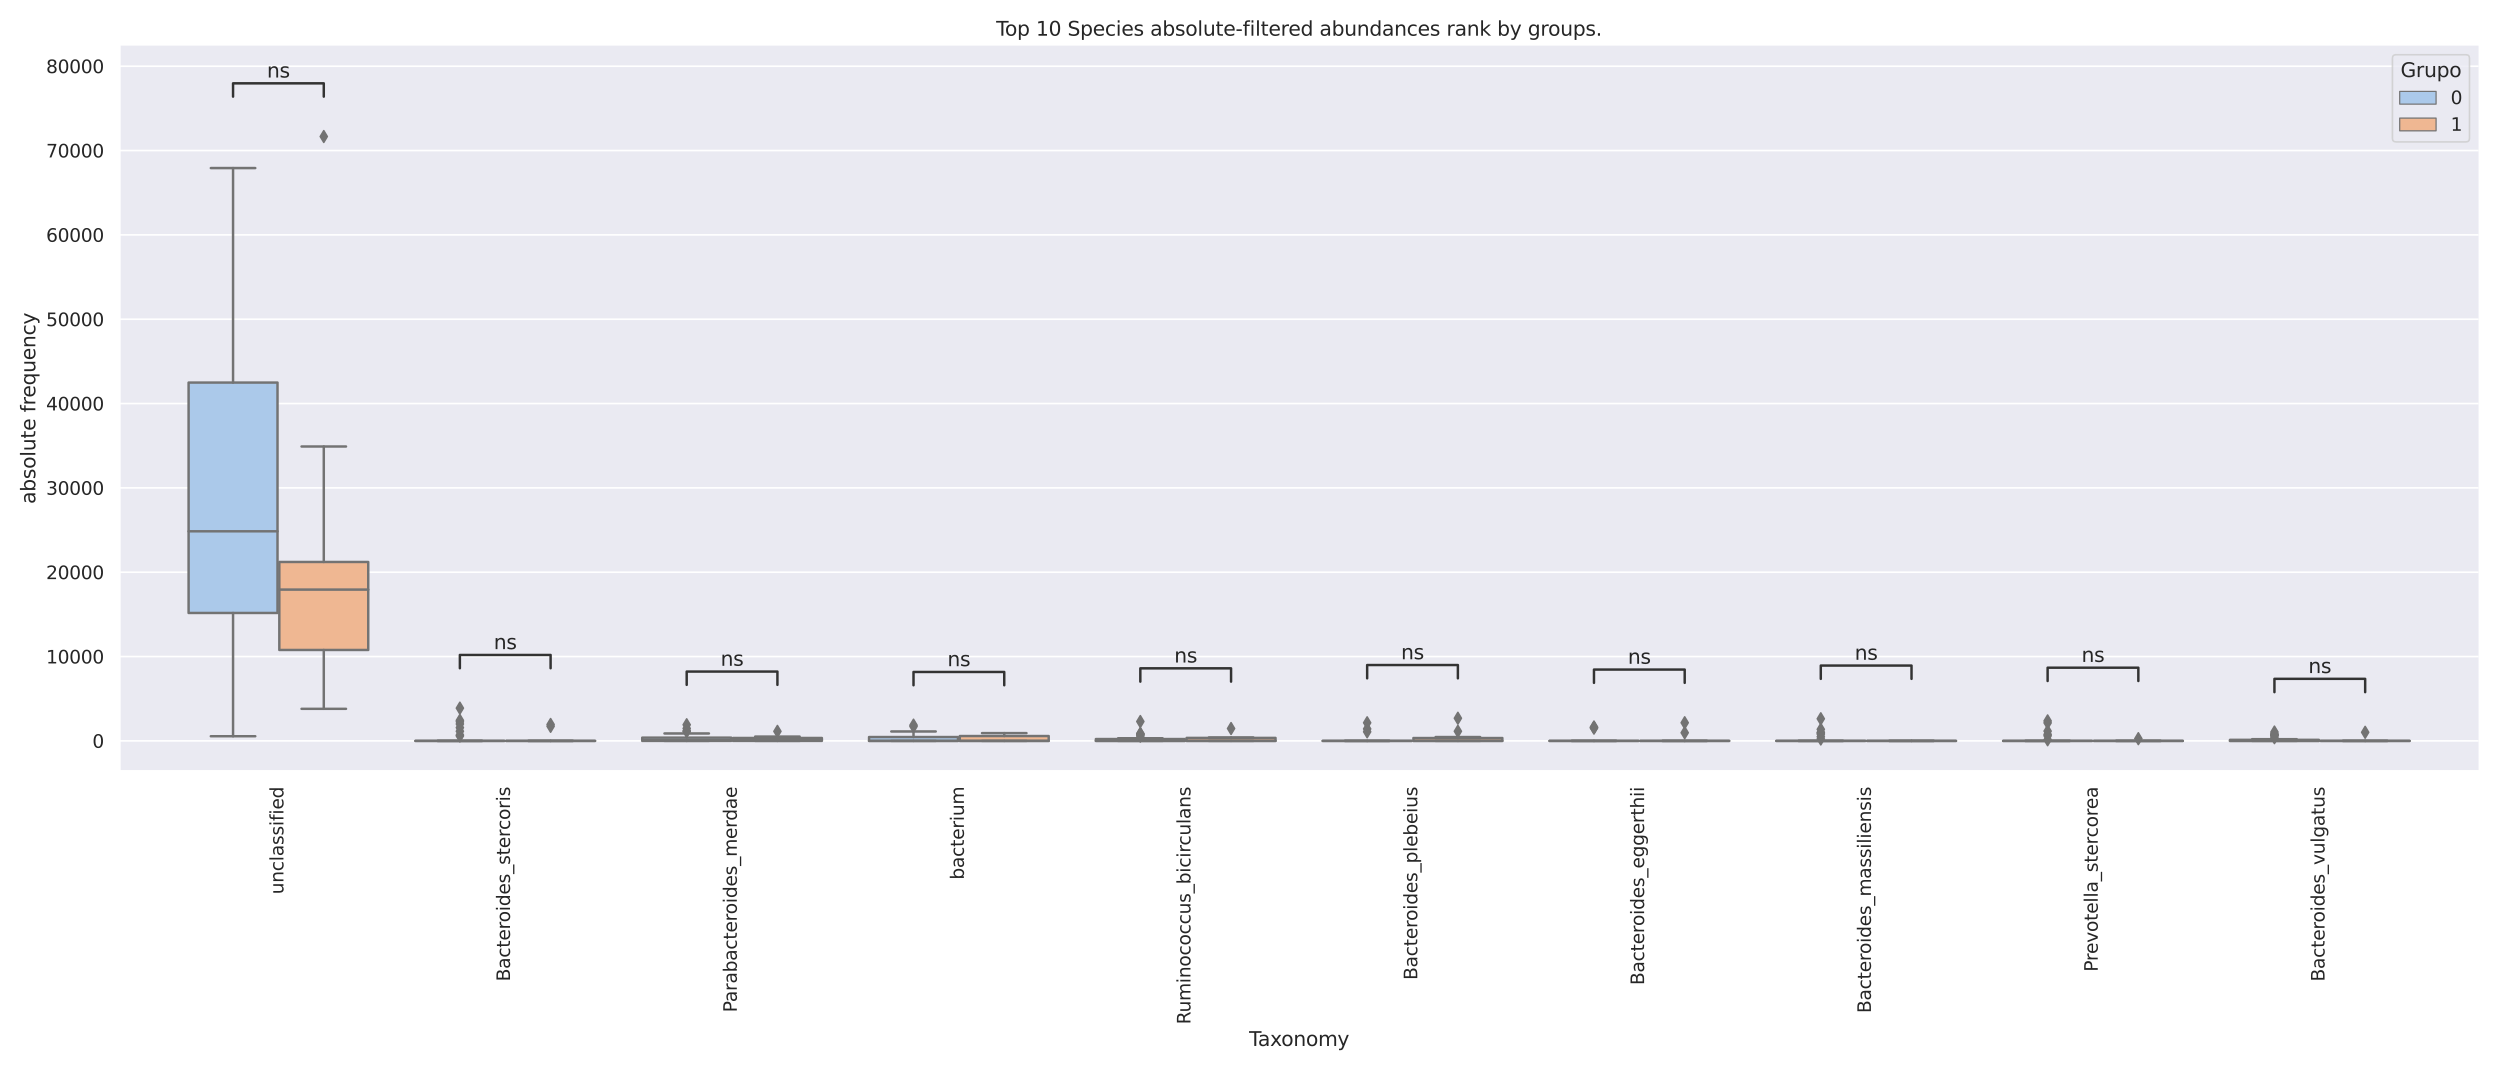 <?xml version="1.0" encoding="utf-8" standalone="no"?>
<!DOCTYPE svg PUBLIC "-//W3C//DTD SVG 1.1//EN"
  "http://www.w3.org/Graphics/SVG/1.1/DTD/svg11.dtd">
<svg xmlns:xlink="http://www.w3.org/1999/xlink" width="1512pt" height="648pt" viewBox="0 0 1512 648" xmlns="http://www.w3.org/2000/svg" version="1.1">
 <defs>
  <style type="text/css">*{stroke-linejoin: round; stroke-linecap: butt}</style>
 </defs>
 <g id="figure_1">
  <g id="patch_1">
   <path d="M 0 648 
L 1512 648 
L 1512 0 
L 0 0 
z
" style="fill: #ffffff"/>
  </g>
  <g id="axes_1">
   <g id="patch_2">
    <path d="M 72.36 466.38 
L 1499.04 466.38 
L 1499.04 27.6 
L 72.36 27.6 
z
" style="fill: #eaeaf2"/>
   </g>
   <g id="matplotlib.axis_1">
    <g id="xtick_1">
     <g id="text_1">
      <!-- unclassified -->
      <g style="fill: #262626" transform="translate(171.422 540.864)rotate(-90)scale(0.11 -0.11)">
       <defs>
        <path id="DejaVuSans-75" d="M 544 1381 
L 544 3500 
L 1119 3500 
L 1119 1403 
Q 1119 906 1312 657 
Q 1506 409 1894 409 
Q 2359 409 2629 706 
Q 2900 1003 2900 1516 
L 2900 3500 
L 3475 3500 
L 3475 0 
L 2900 0 
L 2900 538 
Q 2691 219 2414 64 
Q 2138 -91 1772 -91 
Q 1169 -91 856 284 
Q 544 659 544 1381 
z
M 1991 3584 
L 1991 3584 
z
" transform="scale(0.016)"/>
        <path id="DejaVuSans-6e" d="M 3513 2113 
L 3513 0 
L 2938 0 
L 2938 2094 
Q 2938 2591 2744 2837 
Q 2550 3084 2163 3084 
Q 1697 3084 1428 2787 
Q 1159 2491 1159 1978 
L 1159 0 
L 581 0 
L 581 3500 
L 1159 3500 
L 1159 2956 
Q 1366 3272 1645 3428 
Q 1925 3584 2291 3584 
Q 2894 3584 3203 3211 
Q 3513 2838 3513 2113 
z
" transform="scale(0.016)"/>
        <path id="DejaVuSans-63" d="M 3122 3366 
L 3122 2828 
Q 2878 2963 2633 3030 
Q 2388 3097 2138 3097 
Q 1578 3097 1268 2742 
Q 959 2388 959 1747 
Q 959 1106 1268 751 
Q 1578 397 2138 397 
Q 2388 397 2633 464 
Q 2878 531 3122 666 
L 3122 134 
Q 2881 22 2623 -34 
Q 2366 -91 2075 -91 
Q 1284 -91 818 406 
Q 353 903 353 1747 
Q 353 2603 823 3093 
Q 1294 3584 2113 3584 
Q 2378 3584 2631 3529 
Q 2884 3475 3122 3366 
z
" transform="scale(0.016)"/>
        <path id="DejaVuSans-6c" d="M 603 4863 
L 1178 4863 
L 1178 0 
L 603 0 
L 603 4863 
z
" transform="scale(0.016)"/>
        <path id="DejaVuSans-61" d="M 2194 1759 
Q 1497 1759 1228 1600 
Q 959 1441 959 1056 
Q 959 750 1161 570 
Q 1363 391 1709 391 
Q 2188 391 2477 730 
Q 2766 1069 2766 1631 
L 2766 1759 
L 2194 1759 
z
M 3341 1997 
L 3341 0 
L 2766 0 
L 2766 531 
Q 2569 213 2275 61 
Q 1981 -91 1556 -91 
Q 1019 -91 701 211 
Q 384 513 384 1019 
Q 384 1609 779 1909 
Q 1175 2209 1959 2209 
L 2766 2209 
L 2766 2266 
Q 2766 2663 2505 2880 
Q 2244 3097 1772 3097 
Q 1472 3097 1187 3025 
Q 903 2953 641 2809 
L 641 3341 
Q 956 3463 1253 3523 
Q 1550 3584 1831 3584 
Q 2591 3584 2966 3190 
Q 3341 2797 3341 1997 
z
" transform="scale(0.016)"/>
        <path id="DejaVuSans-73" d="M 2834 3397 
L 2834 2853 
Q 2591 2978 2328 3040 
Q 2066 3103 1784 3103 
Q 1356 3103 1142 2972 
Q 928 2841 928 2578 
Q 928 2378 1081 2264 
Q 1234 2150 1697 2047 
L 1894 2003 
Q 2506 1872 2764 1633 
Q 3022 1394 3022 966 
Q 3022 478 2636 193 
Q 2250 -91 1575 -91 
Q 1294 -91 989 -36 
Q 684 19 347 128 
L 347 722 
Q 666 556 975 473 
Q 1284 391 1588 391 
Q 1994 391 2212 530 
Q 2431 669 2431 922 
Q 2431 1156 2273 1281 
Q 2116 1406 1581 1522 
L 1381 1569 
Q 847 1681 609 1914 
Q 372 2147 372 2553 
Q 372 3047 722 3315 
Q 1072 3584 1716 3584 
Q 2034 3584 2315 3537 
Q 2597 3491 2834 3397 
z
" transform="scale(0.016)"/>
        <path id="DejaVuSans-69" d="M 603 3500 
L 1178 3500 
L 1178 0 
L 603 0 
L 603 3500 
z
M 603 4863 
L 1178 4863 
L 1178 4134 
L 603 4134 
L 603 4863 
z
" transform="scale(0.016)"/>
        <path id="DejaVuSans-66" d="M 2375 4863 
L 2375 4384 
L 1825 4384 
Q 1516 4384 1395 4259 
Q 1275 4134 1275 3809 
L 1275 3500 
L 2222 3500 
L 2222 3053 
L 1275 3053 
L 1275 0 
L 697 0 
L 697 3053 
L 147 3053 
L 147 3500 
L 697 3500 
L 697 3744 
Q 697 4328 969 4595 
Q 1241 4863 1831 4863 
L 2375 4863 
z
" transform="scale(0.016)"/>
        <path id="DejaVuSans-65" d="M 3597 1894 
L 3597 1613 
L 953 1613 
Q 991 1019 1311 708 
Q 1631 397 2203 397 
Q 2534 397 2845 478 
Q 3156 559 3463 722 
L 3463 178 
Q 3153 47 2828 -22 
Q 2503 -91 2169 -91 
Q 1331 -91 842 396 
Q 353 884 353 1716 
Q 353 2575 817 3079 
Q 1281 3584 2069 3584 
Q 2775 3584 3186 3129 
Q 3597 2675 3597 1894 
z
M 3022 2063 
Q 3016 2534 2758 2815 
Q 2500 3097 2075 3097 
Q 1594 3097 1305 2825 
Q 1016 2553 972 2059 
L 3022 2063 
z
" transform="scale(0.016)"/>
        <path id="DejaVuSans-64" d="M 2906 2969 
L 2906 4863 
L 3481 4863 
L 3481 0 
L 2906 0 
L 2906 525 
Q 2725 213 2448 61 
Q 2172 -91 1784 -91 
Q 1150 -91 751 415 
Q 353 922 353 1747 
Q 353 2572 751 3078 
Q 1150 3584 1784 3584 
Q 2172 3584 2448 3432 
Q 2725 3281 2906 2969 
z
M 947 1747 
Q 947 1113 1208 752 
Q 1469 391 1925 391 
Q 2381 391 2643 752 
Q 2906 1113 2906 1747 
Q 2906 2381 2643 2742 
Q 2381 3103 1925 3103 
Q 1469 3103 1208 2742 
Q 947 2381 947 1747 
z
" transform="scale(0.016)"/>
       </defs>
       <use xlink:href="#DejaVuSans-75"/>
       <use xlink:href="#DejaVuSans-6e" x="63.379"/>
       <use xlink:href="#DejaVuSans-63" x="126.758"/>
       <use xlink:href="#DejaVuSans-6c" x="181.738"/>
       <use xlink:href="#DejaVuSans-61" x="209.521"/>
       <use xlink:href="#DejaVuSans-73" x="270.801"/>
       <use xlink:href="#DejaVuSans-73" x="322.9"/>
       <use xlink:href="#DejaVuSans-69" x="375"/>
       <use xlink:href="#DejaVuSans-66" x="402.783"/>
       <use xlink:href="#DejaVuSans-69" x="437.988"/>
       <use xlink:href="#DejaVuSans-65" x="465.771"/>
       <use xlink:href="#DejaVuSans-64" x="527.295"/>
      </g>
     </g>
    </g>
    <g id="xtick_2">
     <g id="text_2">
      <!-- Bacteroides_stercoris -->
      <g style="fill: #262626" transform="translate(308.45 593.513)rotate(-90)scale(0.11 -0.11)">
       <defs>
        <path id="DejaVuSans-42" d="M 1259 2228 
L 1259 519 
L 2272 519 
Q 2781 519 3026 730 
Q 3272 941 3272 1375 
Q 3272 1813 3026 2020 
Q 2781 2228 2272 2228 
L 1259 2228 
z
M 1259 4147 
L 1259 2741 
L 2194 2741 
Q 2656 2741 2882 2914 
Q 3109 3088 3109 3444 
Q 3109 3797 2882 3972 
Q 2656 4147 2194 4147 
L 1259 4147 
z
M 628 4666 
L 2241 4666 
Q 2963 4666 3353 4366 
Q 3744 4066 3744 3513 
Q 3744 3084 3544 2831 
Q 3344 2578 2956 2516 
Q 3422 2416 3680 2098 
Q 3938 1781 3938 1306 
Q 3938 681 3513 340 
Q 3088 0 2303 0 
L 628 0 
L 628 4666 
z
" transform="scale(0.016)"/>
        <path id="DejaVuSans-74" d="M 1172 4494 
L 1172 3500 
L 2356 3500 
L 2356 3053 
L 1172 3053 
L 1172 1153 
Q 1172 725 1289 603 
Q 1406 481 1766 481 
L 2356 481 
L 2356 0 
L 1766 0 
Q 1100 0 847 248 
Q 594 497 594 1153 
L 594 3053 
L 172 3053 
L 172 3500 
L 594 3500 
L 594 4494 
L 1172 4494 
z
" transform="scale(0.016)"/>
        <path id="DejaVuSans-72" d="M 2631 2963 
Q 2534 3019 2420 3045 
Q 2306 3072 2169 3072 
Q 1681 3072 1420 2755 
Q 1159 2438 1159 1844 
L 1159 0 
L 581 0 
L 581 3500 
L 1159 3500 
L 1159 2956 
Q 1341 3275 1631 3429 
Q 1922 3584 2338 3584 
Q 2397 3584 2469 3576 
Q 2541 3569 2628 3553 
L 2631 2963 
z
" transform="scale(0.016)"/>
        <path id="DejaVuSans-6f" d="M 1959 3097 
Q 1497 3097 1228 2736 
Q 959 2375 959 1747 
Q 959 1119 1226 758 
Q 1494 397 1959 397 
Q 2419 397 2687 759 
Q 2956 1122 2956 1747 
Q 2956 2369 2687 2733 
Q 2419 3097 1959 3097 
z
M 1959 3584 
Q 2709 3584 3137 3096 
Q 3566 2609 3566 1747 
Q 3566 888 3137 398 
Q 2709 -91 1959 -91 
Q 1206 -91 779 398 
Q 353 888 353 1747 
Q 353 2609 779 3096 
Q 1206 3584 1959 3584 
z
" transform="scale(0.016)"/>
        <path id="DejaVuSans-5f" d="M 3263 -1063 
L 3263 -1509 
L -63 -1509 
L -63 -1063 
L 3263 -1063 
z
" transform="scale(0.016)"/>
       </defs>
       <use xlink:href="#DejaVuSans-42"/>
       <use xlink:href="#DejaVuSans-61" x="68.604"/>
       <use xlink:href="#DejaVuSans-63" x="129.883"/>
       <use xlink:href="#DejaVuSans-74" x="184.863"/>
       <use xlink:href="#DejaVuSans-65" x="224.072"/>
       <use xlink:href="#DejaVuSans-72" x="285.596"/>
       <use xlink:href="#DejaVuSans-6f" x="324.459"/>
       <use xlink:href="#DejaVuSans-69" x="385.641"/>
       <use xlink:href="#DejaVuSans-64" x="413.424"/>
       <use xlink:href="#DejaVuSans-65" x="476.9"/>
       <use xlink:href="#DejaVuSans-73" x="538.424"/>
       <use xlink:href="#DejaVuSans-5f" x="590.523"/>
       <use xlink:href="#DejaVuSans-73" x="640.523"/>
       <use xlink:href="#DejaVuSans-74" x="692.623"/>
       <use xlink:href="#DejaVuSans-65" x="731.832"/>
       <use xlink:href="#DejaVuSans-72" x="793.355"/>
       <use xlink:href="#DejaVuSans-63" x="832.219"/>
       <use xlink:href="#DejaVuSans-6f" x="887.199"/>
       <use xlink:href="#DejaVuSans-72" x="948.381"/>
       <use xlink:href="#DejaVuSans-69" x="989.494"/>
       <use xlink:href="#DejaVuSans-73" x="1017.277"/>
      </g>
     </g>
    </g>
    <g id="xtick_3">
     <g id="text_3">
      <!-- Parabacteroides_merdae -->
      <g style="fill: #262626" transform="translate(445.63 612.223)rotate(-90)scale(0.11 -0.11)">
       <defs>
        <path id="DejaVuSans-50" d="M 1259 4147 
L 1259 2394 
L 2053 2394 
Q 2494 2394 2734 2622 
Q 2975 2850 2975 3272 
Q 2975 3691 2734 3919 
Q 2494 4147 2053 4147 
L 1259 4147 
z
M 628 4666 
L 2053 4666 
Q 2838 4666 3239 4311 
Q 3641 3956 3641 3272 
Q 3641 2581 3239 2228 
Q 2838 1875 2053 1875 
L 1259 1875 
L 1259 0 
L 628 0 
L 628 4666 
z
" transform="scale(0.016)"/>
        <path id="DejaVuSans-62" d="M 3116 1747 
Q 3116 2381 2855 2742 
Q 2594 3103 2138 3103 
Q 1681 3103 1420 2742 
Q 1159 2381 1159 1747 
Q 1159 1113 1420 752 
Q 1681 391 2138 391 
Q 2594 391 2855 752 
Q 3116 1113 3116 1747 
z
M 1159 2969 
Q 1341 3281 1617 3432 
Q 1894 3584 2278 3584 
Q 2916 3584 3314 3078 
Q 3713 2572 3713 1747 
Q 3713 922 3314 415 
Q 2916 -91 2278 -91 
Q 1894 -91 1617 61 
Q 1341 213 1159 525 
L 1159 0 
L 581 0 
L 581 4863 
L 1159 4863 
L 1159 2969 
z
" transform="scale(0.016)"/>
        <path id="DejaVuSans-6d" d="M 3328 2828 
Q 3544 3216 3844 3400 
Q 4144 3584 4550 3584 
Q 5097 3584 5394 3201 
Q 5691 2819 5691 2113 
L 5691 0 
L 5113 0 
L 5113 2094 
Q 5113 2597 4934 2840 
Q 4756 3084 4391 3084 
Q 3944 3084 3684 2787 
Q 3425 2491 3425 1978 
L 3425 0 
L 2847 0 
L 2847 2094 
Q 2847 2600 2669 2842 
Q 2491 3084 2119 3084 
Q 1678 3084 1418 2786 
Q 1159 2488 1159 1978 
L 1159 0 
L 581 0 
L 581 3500 
L 1159 3500 
L 1159 2956 
Q 1356 3278 1631 3431 
Q 1906 3584 2284 3584 
Q 2666 3584 2933 3390 
Q 3200 3197 3328 2828 
z
" transform="scale(0.016)"/>
       </defs>
       <use xlink:href="#DejaVuSans-50"/>
       <use xlink:href="#DejaVuSans-61" x="55.803"/>
       <use xlink:href="#DejaVuSans-72" x="117.082"/>
       <use xlink:href="#DejaVuSans-61" x="158.195"/>
       <use xlink:href="#DejaVuSans-62" x="219.475"/>
       <use xlink:href="#DejaVuSans-61" x="282.951"/>
       <use xlink:href="#DejaVuSans-63" x="344.23"/>
       <use xlink:href="#DejaVuSans-74" x="399.211"/>
       <use xlink:href="#DejaVuSans-65" x="438.42"/>
       <use xlink:href="#DejaVuSans-72" x="499.943"/>
       <use xlink:href="#DejaVuSans-6f" x="538.807"/>
       <use xlink:href="#DejaVuSans-69" x="599.988"/>
       <use xlink:href="#DejaVuSans-64" x="627.771"/>
       <use xlink:href="#DejaVuSans-65" x="691.248"/>
       <use xlink:href="#DejaVuSans-73" x="752.771"/>
       <use xlink:href="#DejaVuSans-5f" x="804.871"/>
       <use xlink:href="#DejaVuSans-6d" x="854.871"/>
       <use xlink:href="#DejaVuSans-65" x="952.283"/>
       <use xlink:href="#DejaVuSans-72" x="1013.807"/>
       <use xlink:href="#DejaVuSans-64" x="1053.17"/>
       <use xlink:href="#DejaVuSans-61" x="1116.646"/>
       <use xlink:href="#DejaVuSans-65" x="1177.926"/>
      </g>
     </g>
    </g>
    <g id="xtick_4">
     <g id="text_4">
      <!-- bacterium -->
      <g style="fill: #262626" transform="translate(582.964 531.997)rotate(-90)scale(0.11 -0.11)">
       <use xlink:href="#DejaVuSans-62"/>
       <use xlink:href="#DejaVuSans-61" x="63.477"/>
       <use xlink:href="#DejaVuSans-63" x="124.756"/>
       <use xlink:href="#DejaVuSans-74" x="179.736"/>
       <use xlink:href="#DejaVuSans-65" x="218.945"/>
       <use xlink:href="#DejaVuSans-72" x="280.469"/>
       <use xlink:href="#DejaVuSans-69" x="321.582"/>
       <use xlink:href="#DejaVuSans-75" x="349.365"/>
       <use xlink:href="#DejaVuSans-6d" x="412.744"/>
      </g>
     </g>
    </g>
    <g id="xtick_5">
     <g id="text_5">
      <!-- Ruminococcus_bicirculans -->
      <g style="fill: #262626" transform="translate(719.992 619.485)rotate(-90)scale(0.11 -0.11)">
       <defs>
        <path id="DejaVuSans-52" d="M 2841 2188 
Q 3044 2119 3236 1894 
Q 3428 1669 3622 1275 
L 4263 0 
L 3584 0 
L 2988 1197 
Q 2756 1666 2539 1819 
Q 2322 1972 1947 1972 
L 1259 1972 
L 1259 0 
L 628 0 
L 628 4666 
L 2053 4666 
Q 2853 4666 3247 4331 
Q 3641 3997 3641 3322 
Q 3641 2881 3436 2590 
Q 3231 2300 2841 2188 
z
M 1259 4147 
L 1259 2491 
L 2053 2491 
Q 2509 2491 2742 2702 
Q 2975 2913 2975 3322 
Q 2975 3731 2742 3939 
Q 2509 4147 2053 4147 
L 1259 4147 
z
" transform="scale(0.016)"/>
       </defs>
       <use xlink:href="#DejaVuSans-52"/>
       <use xlink:href="#DejaVuSans-75" x="64.982"/>
       <use xlink:href="#DejaVuSans-6d" x="128.361"/>
       <use xlink:href="#DejaVuSans-69" x="225.773"/>
       <use xlink:href="#DejaVuSans-6e" x="253.557"/>
       <use xlink:href="#DejaVuSans-6f" x="316.936"/>
       <use xlink:href="#DejaVuSans-63" x="378.117"/>
       <use xlink:href="#DejaVuSans-6f" x="433.098"/>
       <use xlink:href="#DejaVuSans-63" x="494.279"/>
       <use xlink:href="#DejaVuSans-63" x="549.26"/>
       <use xlink:href="#DejaVuSans-75" x="604.24"/>
       <use xlink:href="#DejaVuSans-73" x="667.619"/>
       <use xlink:href="#DejaVuSans-5f" x="719.719"/>
       <use xlink:href="#DejaVuSans-62" x="769.719"/>
       <use xlink:href="#DejaVuSans-69" x="833.195"/>
       <use xlink:href="#DejaVuSans-63" x="860.979"/>
       <use xlink:href="#DejaVuSans-69" x="915.959"/>
       <use xlink:href="#DejaVuSans-72" x="943.742"/>
       <use xlink:href="#DejaVuSans-63" x="982.605"/>
       <use xlink:href="#DejaVuSans-75" x="1037.586"/>
       <use xlink:href="#DejaVuSans-6c" x="1100.965"/>
       <use xlink:href="#DejaVuSans-61" x="1128.748"/>
       <use xlink:href="#DejaVuSans-6e" x="1190.027"/>
       <use xlink:href="#DejaVuSans-73" x="1253.406"/>
      </g>
     </g>
    </g>
    <g id="xtick_6">
     <g id="text_6">
      <!-- Bacteroides_plebeius -->
      <g style="fill: #262626" transform="translate(857.173 592.657)rotate(-90)scale(0.11 -0.11)">
       <defs>
        <path id="DejaVuSans-70" d="M 1159 525 
L 1159 -1331 
L 581 -1331 
L 581 3500 
L 1159 3500 
L 1159 2969 
Q 1341 3281 1617 3432 
Q 1894 3584 2278 3584 
Q 2916 3584 3314 3078 
Q 3713 2572 3713 1747 
Q 3713 922 3314 415 
Q 2916 -91 2278 -91 
Q 1894 -91 1617 61 
Q 1341 213 1159 525 
z
M 3116 1747 
Q 3116 2381 2855 2742 
Q 2594 3103 2138 3103 
Q 1681 3103 1420 2742 
Q 1159 2381 1159 1747 
Q 1159 1113 1420 752 
Q 1681 391 2138 391 
Q 2594 391 2855 752 
Q 3116 1113 3116 1747 
z
" transform="scale(0.016)"/>
       </defs>
       <use xlink:href="#DejaVuSans-42"/>
       <use xlink:href="#DejaVuSans-61" x="68.604"/>
       <use xlink:href="#DejaVuSans-63" x="129.883"/>
       <use xlink:href="#DejaVuSans-74" x="184.863"/>
       <use xlink:href="#DejaVuSans-65" x="224.072"/>
       <use xlink:href="#DejaVuSans-72" x="285.596"/>
       <use xlink:href="#DejaVuSans-6f" x="324.459"/>
       <use xlink:href="#DejaVuSans-69" x="385.641"/>
       <use xlink:href="#DejaVuSans-64" x="413.424"/>
       <use xlink:href="#DejaVuSans-65" x="476.9"/>
       <use xlink:href="#DejaVuSans-73" x="538.424"/>
       <use xlink:href="#DejaVuSans-5f" x="590.523"/>
       <use xlink:href="#DejaVuSans-70" x="640.523"/>
       <use xlink:href="#DejaVuSans-6c" x="704"/>
       <use xlink:href="#DejaVuSans-65" x="731.783"/>
       <use xlink:href="#DejaVuSans-62" x="793.307"/>
       <use xlink:href="#DejaVuSans-65" x="856.783"/>
       <use xlink:href="#DejaVuSans-69" x="918.307"/>
       <use xlink:href="#DejaVuSans-75" x="946.09"/>
       <use xlink:href="#DejaVuSans-73" x="1009.469"/>
      </g>
     </g>
    </g>
    <g id="xtick_7">
     <g id="text_7">
      <!-- Bacteroides_eggerthii -->
      <g style="fill: #262626" transform="translate(994.353 595.761)rotate(-90)scale(0.11 -0.11)">
       <defs>
        <path id="DejaVuSans-67" d="M 2906 1791 
Q 2906 2416 2648 2759 
Q 2391 3103 1925 3103 
Q 1463 3103 1205 2759 
Q 947 2416 947 1791 
Q 947 1169 1205 825 
Q 1463 481 1925 481 
Q 2391 481 2648 825 
Q 2906 1169 2906 1791 
z
M 3481 434 
Q 3481 -459 3084 -895 
Q 2688 -1331 1869 -1331 
Q 1566 -1331 1297 -1286 
Q 1028 -1241 775 -1147 
L 775 -588 
Q 1028 -725 1275 -790 
Q 1522 -856 1778 -856 
Q 2344 -856 2625 -561 
Q 2906 -266 2906 331 
L 2906 616 
Q 2728 306 2450 153 
Q 2172 0 1784 0 
Q 1141 0 747 490 
Q 353 981 353 1791 
Q 353 2603 747 3093 
Q 1141 3584 1784 3584 
Q 2172 3584 2450 3431 
Q 2728 3278 2906 2969 
L 2906 3500 
L 3481 3500 
L 3481 434 
z
" transform="scale(0.016)"/>
        <path id="DejaVuSans-68" d="M 3513 2113 
L 3513 0 
L 2938 0 
L 2938 2094 
Q 2938 2591 2744 2837 
Q 2550 3084 2163 3084 
Q 1697 3084 1428 2787 
Q 1159 2491 1159 1978 
L 1159 0 
L 581 0 
L 581 4863 
L 1159 4863 
L 1159 2956 
Q 1366 3272 1645 3428 
Q 1925 3584 2291 3584 
Q 2894 3584 3203 3211 
Q 3513 2838 3513 2113 
z
" transform="scale(0.016)"/>
       </defs>
       <use xlink:href="#DejaVuSans-42"/>
       <use xlink:href="#DejaVuSans-61" x="68.604"/>
       <use xlink:href="#DejaVuSans-63" x="129.883"/>
       <use xlink:href="#DejaVuSans-74" x="184.863"/>
       <use xlink:href="#DejaVuSans-65" x="224.072"/>
       <use xlink:href="#DejaVuSans-72" x="285.596"/>
       <use xlink:href="#DejaVuSans-6f" x="324.459"/>
       <use xlink:href="#DejaVuSans-69" x="385.641"/>
       <use xlink:href="#DejaVuSans-64" x="413.424"/>
       <use xlink:href="#DejaVuSans-65" x="476.9"/>
       <use xlink:href="#DejaVuSans-73" x="538.424"/>
       <use xlink:href="#DejaVuSans-5f" x="590.523"/>
       <use xlink:href="#DejaVuSans-65" x="640.523"/>
       <use xlink:href="#DejaVuSans-67" x="702.047"/>
       <use xlink:href="#DejaVuSans-67" x="765.523"/>
       <use xlink:href="#DejaVuSans-65" x="829"/>
       <use xlink:href="#DejaVuSans-72" x="890.523"/>
       <use xlink:href="#DejaVuSans-74" x="931.637"/>
       <use xlink:href="#DejaVuSans-68" x="970.846"/>
       <use xlink:href="#DejaVuSans-69" x="1034.225"/>
       <use xlink:href="#DejaVuSans-69" x="1062.008"/>
      </g>
     </g>
    </g>
    <g id="xtick_8">
     <g id="text_8">
      <!-- Bacteroides_massiliensis -->
      <g style="fill: #262626" transform="translate(1131.534 612.68)rotate(-90)scale(0.11 -0.11)">
       <use xlink:href="#DejaVuSans-42"/>
       <use xlink:href="#DejaVuSans-61" x="68.604"/>
       <use xlink:href="#DejaVuSans-63" x="129.883"/>
       <use xlink:href="#DejaVuSans-74" x="184.863"/>
       <use xlink:href="#DejaVuSans-65" x="224.072"/>
       <use xlink:href="#DejaVuSans-72" x="285.596"/>
       <use xlink:href="#DejaVuSans-6f" x="324.459"/>
       <use xlink:href="#DejaVuSans-69" x="385.641"/>
       <use xlink:href="#DejaVuSans-64" x="413.424"/>
       <use xlink:href="#DejaVuSans-65" x="476.9"/>
       <use xlink:href="#DejaVuSans-73" x="538.424"/>
       <use xlink:href="#DejaVuSans-5f" x="590.523"/>
       <use xlink:href="#DejaVuSans-6d" x="640.523"/>
       <use xlink:href="#DejaVuSans-61" x="737.936"/>
       <use xlink:href="#DejaVuSans-73" x="799.215"/>
       <use xlink:href="#DejaVuSans-73" x="851.314"/>
       <use xlink:href="#DejaVuSans-69" x="903.414"/>
       <use xlink:href="#DejaVuSans-6c" x="931.197"/>
       <use xlink:href="#DejaVuSans-69" x="958.98"/>
       <use xlink:href="#DejaVuSans-65" x="986.764"/>
       <use xlink:href="#DejaVuSans-6e" x="1048.287"/>
       <use xlink:href="#DejaVuSans-73" x="1111.666"/>
       <use xlink:href="#DejaVuSans-69" x="1163.766"/>
       <use xlink:href="#DejaVuSans-73" x="1191.549"/>
      </g>
     </g>
    </g>
    <g id="xtick_9">
     <g id="text_9">
      <!-- Prevotella_stercorea -->
      <g style="fill: #262626" transform="translate(1268.715 587.686)rotate(-90)scale(0.11 -0.11)">
       <defs>
        <path id="DejaVuSans-76" d="M 191 3500 
L 800 3500 
L 1894 563 
L 2988 3500 
L 3597 3500 
L 2284 0 
L 1503 0 
L 191 3500 
z
" transform="scale(0.016)"/>
       </defs>
       <use xlink:href="#DejaVuSans-50"/>
       <use xlink:href="#DejaVuSans-72" x="58.553"/>
       <use xlink:href="#DejaVuSans-65" x="97.416"/>
       <use xlink:href="#DejaVuSans-76" x="158.939"/>
       <use xlink:href="#DejaVuSans-6f" x="218.119"/>
       <use xlink:href="#DejaVuSans-74" x="279.301"/>
       <use xlink:href="#DejaVuSans-65" x="318.51"/>
       <use xlink:href="#DejaVuSans-6c" x="380.033"/>
       <use xlink:href="#DejaVuSans-6c" x="407.816"/>
       <use xlink:href="#DejaVuSans-61" x="435.6"/>
       <use xlink:href="#DejaVuSans-5f" x="496.879"/>
       <use xlink:href="#DejaVuSans-73" x="546.879"/>
       <use xlink:href="#DejaVuSans-74" x="598.979"/>
       <use xlink:href="#DejaVuSans-65" x="638.188"/>
       <use xlink:href="#DejaVuSans-72" x="699.711"/>
       <use xlink:href="#DejaVuSans-63" x="738.574"/>
       <use xlink:href="#DejaVuSans-6f" x="793.555"/>
       <use xlink:href="#DejaVuSans-72" x="854.736"/>
       <use xlink:href="#DejaVuSans-65" x="893.6"/>
       <use xlink:href="#DejaVuSans-61" x="955.123"/>
      </g>
     </g>
    </g>
    <g id="xtick_10">
     <g id="text_10">
      <!-- Bacteroides_vulgatus -->
      <g style="fill: #262626" transform="translate(1405.896 593.616)rotate(-90)scale(0.11 -0.11)">
       <use xlink:href="#DejaVuSans-42"/>
       <use xlink:href="#DejaVuSans-61" x="68.604"/>
       <use xlink:href="#DejaVuSans-63" x="129.883"/>
       <use xlink:href="#DejaVuSans-74" x="184.863"/>
       <use xlink:href="#DejaVuSans-65" x="224.072"/>
       <use xlink:href="#DejaVuSans-72" x="285.596"/>
       <use xlink:href="#DejaVuSans-6f" x="324.459"/>
       <use xlink:href="#DejaVuSans-69" x="385.641"/>
       <use xlink:href="#DejaVuSans-64" x="413.424"/>
       <use xlink:href="#DejaVuSans-65" x="476.9"/>
       <use xlink:href="#DejaVuSans-73" x="538.424"/>
       <use xlink:href="#DejaVuSans-5f" x="590.523"/>
       <use xlink:href="#DejaVuSans-76" x="640.523"/>
       <use xlink:href="#DejaVuSans-75" x="699.703"/>
       <use xlink:href="#DejaVuSans-6c" x="763.082"/>
       <use xlink:href="#DejaVuSans-67" x="790.865"/>
       <use xlink:href="#DejaVuSans-61" x="854.342"/>
       <use xlink:href="#DejaVuSans-74" x="915.621"/>
       <use xlink:href="#DejaVuSans-75" x="954.83"/>
       <use xlink:href="#DejaVuSans-73" x="1018.209"/>
      </g>
     </g>
    </g>
    <g id="text_11">
     <!-- Taxonomy -->
     <g style="fill: #262626" transform="translate(755.444 632.603)scale(0.12 -0.12)">
      <defs>
       <path id="DejaVuSans-54" d="M -19 4666 
L 3928 4666 
L 3928 4134 
L 2272 4134 
L 2272 0 
L 1638 0 
L 1638 4134 
L -19 4134 
L -19 4666 
z
" transform="scale(0.016)"/>
       <path id="DejaVuSans-78" d="M 3513 3500 
L 2247 1797 
L 3578 0 
L 2900 0 
L 1881 1375 
L 863 0 
L 184 0 
L 1544 1831 
L 300 3500 
L 978 3500 
L 1906 2253 
L 2834 3500 
L 3513 3500 
z
" transform="scale(0.016)"/>
       <path id="DejaVuSans-79" d="M 2059 -325 
Q 1816 -950 1584 -1140 
Q 1353 -1331 966 -1331 
L 506 -1331 
L 506 -850 
L 844 -850 
Q 1081 -850 1212 -737 
Q 1344 -625 1503 -206 
L 1606 56 
L 191 3500 
L 800 3500 
L 1894 763 
L 2988 3500 
L 3597 3500 
L 2059 -325 
z
" transform="scale(0.016)"/>
      </defs>
      <use xlink:href="#DejaVuSans-54"/>
      <use xlink:href="#DejaVuSans-61" x="44.584"/>
      <use xlink:href="#DejaVuSans-78" x="105.863"/>
      <use xlink:href="#DejaVuSans-6f" x="161.918"/>
      <use xlink:href="#DejaVuSans-6e" x="223.1"/>
      <use xlink:href="#DejaVuSans-6f" x="286.479"/>
      <use xlink:href="#DejaVuSans-6d" x="347.66"/>
      <use xlink:href="#DejaVuSans-79" x="445.072"/>
     </g>
    </g>
   </g>
   <g id="matplotlib.axis_2">
    <g id="ytick_1">
     <g id="line2d_1">
      <path d="M 72.36 448.103 
L 1499.04 448.103 
" clip-path="url(#p60fabfa6c7)" style="fill: none; stroke: #ffffff; stroke-linecap: round"/>
     </g>
     <g id="text_12">
      <!-- 0 -->
      <g style="fill: #262626" transform="translate(55.861 452.282)scale(0.11 -0.11)">
       <defs>
        <path id="DejaVuSans-30" d="M 2034 4250 
Q 1547 4250 1301 3770 
Q 1056 3291 1056 2328 
Q 1056 1369 1301 889 
Q 1547 409 2034 409 
Q 2525 409 2770 889 
Q 3016 1369 3016 2328 
Q 3016 3291 2770 3770 
Q 2525 4250 2034 4250 
z
M 2034 4750 
Q 2819 4750 3233 4129 
Q 3647 3509 3647 2328 
Q 3647 1150 3233 529 
Q 2819 -91 2034 -91 
Q 1250 -91 836 529 
Q 422 1150 422 2328 
Q 422 3509 836 4129 
Q 1250 4750 2034 4750 
z
" transform="scale(0.016)"/>
       </defs>
       <use xlink:href="#DejaVuSans-30"/>
      </g>
     </g>
    </g>
    <g id="ytick_2">
     <g id="line2d_2">
      <path d="M 72.36 397.096 
L 1499.04 397.096 
" clip-path="url(#p60fabfa6c7)" style="fill: none; stroke: #ffffff; stroke-linecap: round"/>
     </g>
     <g id="text_13">
      <!-- 10000 -->
      <g style="fill: #262626" transform="translate(27.866 401.275)scale(0.11 -0.11)">
       <defs>
        <path id="DejaVuSans-31" d="M 794 531 
L 1825 531 
L 1825 4091 
L 703 3866 
L 703 4441 
L 1819 4666 
L 2450 4666 
L 2450 531 
L 3481 531 
L 3481 0 
L 794 0 
L 794 531 
z
" transform="scale(0.016)"/>
       </defs>
       <use xlink:href="#DejaVuSans-31"/>
       <use xlink:href="#DejaVuSans-30" x="63.623"/>
       <use xlink:href="#DejaVuSans-30" x="127.246"/>
       <use xlink:href="#DejaVuSans-30" x="190.869"/>
       <use xlink:href="#DejaVuSans-30" x="254.492"/>
      </g>
     </g>
    </g>
    <g id="ytick_3">
     <g id="line2d_3">
      <path d="M 72.36 346.089 
L 1499.04 346.089 
" clip-path="url(#p60fabfa6c7)" style="fill: none; stroke: #ffffff; stroke-linecap: round"/>
     </g>
     <g id="text_14">
      <!-- 20000 -->
      <g style="fill: #262626" transform="translate(27.866 350.268)scale(0.11 -0.11)">
       <defs>
        <path id="DejaVuSans-32" d="M 1228 531 
L 3431 531 
L 3431 0 
L 469 0 
L 469 531 
Q 828 903 1448 1529 
Q 2069 2156 2228 2338 
Q 2531 2678 2651 2914 
Q 2772 3150 2772 3378 
Q 2772 3750 2511 3984 
Q 2250 4219 1831 4219 
Q 1534 4219 1204 4116 
Q 875 4013 500 3803 
L 500 4441 
Q 881 4594 1212 4672 
Q 1544 4750 1819 4750 
Q 2544 4750 2975 4387 
Q 3406 4025 3406 3419 
Q 3406 3131 3298 2873 
Q 3191 2616 2906 2266 
Q 2828 2175 2409 1742 
Q 1991 1309 1228 531 
z
" transform="scale(0.016)"/>
       </defs>
       <use xlink:href="#DejaVuSans-32"/>
       <use xlink:href="#DejaVuSans-30" x="63.623"/>
       <use xlink:href="#DejaVuSans-30" x="127.246"/>
       <use xlink:href="#DejaVuSans-30" x="190.869"/>
       <use xlink:href="#DejaVuSans-30" x="254.492"/>
      </g>
     </g>
    </g>
    <g id="ytick_4">
     <g id="line2d_4">
      <path d="M 72.36 295.082 
L 1499.04 295.082 
" clip-path="url(#p60fabfa6c7)" style="fill: none; stroke: #ffffff; stroke-linecap: round"/>
     </g>
     <g id="text_15">
      <!-- 30000 -->
      <g style="fill: #262626" transform="translate(27.866 299.261)scale(0.11 -0.11)">
       <defs>
        <path id="DejaVuSans-33" d="M 2597 2516 
Q 3050 2419 3304 2112 
Q 3559 1806 3559 1356 
Q 3559 666 3084 287 
Q 2609 -91 1734 -91 
Q 1441 -91 1130 -33 
Q 819 25 488 141 
L 488 750 
Q 750 597 1062 519 
Q 1375 441 1716 441 
Q 2309 441 2620 675 
Q 2931 909 2931 1356 
Q 2931 1769 2642 2001 
Q 2353 2234 1838 2234 
L 1294 2234 
L 1294 2753 
L 1863 2753 
Q 2328 2753 2575 2939 
Q 2822 3125 2822 3475 
Q 2822 3834 2567 4026 
Q 2313 4219 1838 4219 
Q 1578 4219 1281 4162 
Q 984 4106 628 3988 
L 628 4550 
Q 988 4650 1302 4700 
Q 1616 4750 1894 4750 
Q 2613 4750 3031 4423 
Q 3450 4097 3450 3541 
Q 3450 3153 3228 2886 
Q 3006 2619 2597 2516 
z
" transform="scale(0.016)"/>
       </defs>
       <use xlink:href="#DejaVuSans-33"/>
       <use xlink:href="#DejaVuSans-30" x="63.623"/>
       <use xlink:href="#DejaVuSans-30" x="127.246"/>
       <use xlink:href="#DejaVuSans-30" x="190.869"/>
       <use xlink:href="#DejaVuSans-30" x="254.492"/>
      </g>
     </g>
    </g>
    <g id="ytick_5">
     <g id="line2d_5">
      <path d="M 72.36 244.075 
L 1499.04 244.075 
" clip-path="url(#p60fabfa6c7)" style="fill: none; stroke: #ffffff; stroke-linecap: round"/>
     </g>
     <g id="text_16">
      <!-- 40000 -->
      <g style="fill: #262626" transform="translate(27.866 248.254)scale(0.11 -0.11)">
       <defs>
        <path id="DejaVuSans-34" d="M 2419 4116 
L 825 1625 
L 2419 1625 
L 2419 4116 
z
M 2253 4666 
L 3047 4666 
L 3047 1625 
L 3713 1625 
L 3713 1100 
L 3047 1100 
L 3047 0 
L 2419 0 
L 2419 1100 
L 313 1100 
L 313 1709 
L 2253 4666 
z
" transform="scale(0.016)"/>
       </defs>
       <use xlink:href="#DejaVuSans-34"/>
       <use xlink:href="#DejaVuSans-30" x="63.623"/>
       <use xlink:href="#DejaVuSans-30" x="127.246"/>
       <use xlink:href="#DejaVuSans-30" x="190.869"/>
       <use xlink:href="#DejaVuSans-30" x="254.492"/>
      </g>
     </g>
    </g>
    <g id="ytick_6">
     <g id="line2d_6">
      <path d="M 72.36 193.068 
L 1499.04 193.068 
" clip-path="url(#p60fabfa6c7)" style="fill: none; stroke: #ffffff; stroke-linecap: round"/>
     </g>
     <g id="text_17">
      <!-- 50000 -->
      <g style="fill: #262626" transform="translate(27.866 197.247)scale(0.11 -0.11)">
       <defs>
        <path id="DejaVuSans-35" d="M 691 4666 
L 3169 4666 
L 3169 4134 
L 1269 4134 
L 1269 2991 
Q 1406 3038 1543 3061 
Q 1681 3084 1819 3084 
Q 2600 3084 3056 2656 
Q 3513 2228 3513 1497 
Q 3513 744 3044 326 
Q 2575 -91 1722 -91 
Q 1428 -91 1123 -41 
Q 819 9 494 109 
L 494 744 
Q 775 591 1075 516 
Q 1375 441 1709 441 
Q 2250 441 2565 725 
Q 2881 1009 2881 1497 
Q 2881 1984 2565 2268 
Q 2250 2553 1709 2553 
Q 1456 2553 1204 2497 
Q 953 2441 691 2322 
L 691 4666 
z
" transform="scale(0.016)"/>
       </defs>
       <use xlink:href="#DejaVuSans-35"/>
       <use xlink:href="#DejaVuSans-30" x="63.623"/>
       <use xlink:href="#DejaVuSans-30" x="127.246"/>
       <use xlink:href="#DejaVuSans-30" x="190.869"/>
       <use xlink:href="#DejaVuSans-30" x="254.492"/>
      </g>
     </g>
    </g>
    <g id="ytick_7">
     <g id="line2d_7">
      <path d="M 72.36 142.061 
L 1499.04 142.061 
" clip-path="url(#p60fabfa6c7)" style="fill: none; stroke: #ffffff; stroke-linecap: round"/>
     </g>
     <g id="text_18">
      <!-- 60000 -->
      <g style="fill: #262626" transform="translate(27.866 146.24)scale(0.11 -0.11)">
       <defs>
        <path id="DejaVuSans-36" d="M 2113 2584 
Q 1688 2584 1439 2293 
Q 1191 2003 1191 1497 
Q 1191 994 1439 701 
Q 1688 409 2113 409 
Q 2538 409 2786 701 
Q 3034 994 3034 1497 
Q 3034 2003 2786 2293 
Q 2538 2584 2113 2584 
z
M 3366 4563 
L 3366 3988 
Q 3128 4100 2886 4159 
Q 2644 4219 2406 4219 
Q 1781 4219 1451 3797 
Q 1122 3375 1075 2522 
Q 1259 2794 1537 2939 
Q 1816 3084 2150 3084 
Q 2853 3084 3261 2657 
Q 3669 2231 3669 1497 
Q 3669 778 3244 343 
Q 2819 -91 2113 -91 
Q 1303 -91 875 529 
Q 447 1150 447 2328 
Q 447 3434 972 4092 
Q 1497 4750 2381 4750 
Q 2619 4750 2861 4703 
Q 3103 4656 3366 4563 
z
" transform="scale(0.016)"/>
       </defs>
       <use xlink:href="#DejaVuSans-36"/>
       <use xlink:href="#DejaVuSans-30" x="63.623"/>
       <use xlink:href="#DejaVuSans-30" x="127.246"/>
       <use xlink:href="#DejaVuSans-30" x="190.869"/>
       <use xlink:href="#DejaVuSans-30" x="254.492"/>
      </g>
     </g>
    </g>
    <g id="ytick_8">
     <g id="line2d_8">
      <path d="M 72.36 91.054 
L 1499.04 91.054 
" clip-path="url(#p60fabfa6c7)" style="fill: none; stroke: #ffffff; stroke-linecap: round"/>
     </g>
     <g id="text_19">
      <!-- 70000 -->
      <g style="fill: #262626" transform="translate(27.866 95.233)scale(0.11 -0.11)">
       <defs>
        <path id="DejaVuSans-37" d="M 525 4666 
L 3525 4666 
L 3525 4397 
L 1831 0 
L 1172 0 
L 2766 4134 
L 525 4134 
L 525 4666 
z
" transform="scale(0.016)"/>
       </defs>
       <use xlink:href="#DejaVuSans-37"/>
       <use xlink:href="#DejaVuSans-30" x="63.623"/>
       <use xlink:href="#DejaVuSans-30" x="127.246"/>
       <use xlink:href="#DejaVuSans-30" x="190.869"/>
       <use xlink:href="#DejaVuSans-30" x="254.492"/>
      </g>
     </g>
    </g>
    <g id="ytick_9">
     <g id="line2d_9">
      <path d="M 72.36 40.047 
L 1499.04 40.047 
" clip-path="url(#p60fabfa6c7)" style="fill: none; stroke: #ffffff; stroke-linecap: round"/>
     </g>
     <g id="text_20">
      <!-- 80000 -->
      <g style="fill: #262626" transform="translate(27.866 44.226)scale(0.11 -0.11)">
       <defs>
        <path id="DejaVuSans-38" d="M 2034 2216 
Q 1584 2216 1326 1975 
Q 1069 1734 1069 1313 
Q 1069 891 1326 650 
Q 1584 409 2034 409 
Q 2484 409 2743 651 
Q 3003 894 3003 1313 
Q 3003 1734 2745 1975 
Q 2488 2216 2034 2216 
z
M 1403 2484 
Q 997 2584 770 2862 
Q 544 3141 544 3541 
Q 544 4100 942 4425 
Q 1341 4750 2034 4750 
Q 2731 4750 3128 4425 
Q 3525 4100 3525 3541 
Q 3525 3141 3298 2862 
Q 3072 2584 2669 2484 
Q 3125 2378 3379 2068 
Q 3634 1759 3634 1313 
Q 3634 634 3220 271 
Q 2806 -91 2034 -91 
Q 1263 -91 848 271 
Q 434 634 434 1313 
Q 434 1759 690 2068 
Q 947 2378 1403 2484 
z
M 1172 3481 
Q 1172 3119 1398 2916 
Q 1625 2713 2034 2713 
Q 2441 2713 2670 2916 
Q 2900 3119 2900 3481 
Q 2900 3844 2670 4047 
Q 2441 4250 2034 4250 
Q 1625 4250 1398 4047 
Q 1172 3844 1172 3481 
z
" transform="scale(0.016)"/>
       </defs>
       <use xlink:href="#DejaVuSans-38"/>
       <use xlink:href="#DejaVuSans-30" x="63.623"/>
       <use xlink:href="#DejaVuSans-30" x="127.246"/>
       <use xlink:href="#DejaVuSans-30" x="190.869"/>
       <use xlink:href="#DejaVuSans-30" x="254.492"/>
      </g>
     </g>
    </g>
    <g id="text_21">
     <!-- absolute frequency -->
     <g style="fill: #262626" transform="translate(21.371 304.785)rotate(-90)scale(0.12 -0.12)">
      <defs>
       <path id="DejaVuSans-20" transform="scale(0.016)"/>
       <path id="DejaVuSans-71" d="M 947 1747 
Q 947 1113 1208 752 
Q 1469 391 1925 391 
Q 2381 391 2643 752 
Q 2906 1113 2906 1747 
Q 2906 2381 2643 2742 
Q 2381 3103 1925 3103 
Q 1469 3103 1208 2742 
Q 947 2381 947 1747 
z
M 2906 525 
Q 2725 213 2448 61 
Q 2172 -91 1784 -91 
Q 1150 -91 751 415 
Q 353 922 353 1747 
Q 353 2572 751 3078 
Q 1150 3584 1784 3584 
Q 2172 3584 2448 3432 
Q 2725 3281 2906 2969 
L 2906 3500 
L 3481 3500 
L 3481 -1331 
L 2906 -1331 
L 2906 525 
z
" transform="scale(0.016)"/>
      </defs>
      <use xlink:href="#DejaVuSans-61"/>
      <use xlink:href="#DejaVuSans-62" x="61.279"/>
      <use xlink:href="#DejaVuSans-73" x="124.756"/>
      <use xlink:href="#DejaVuSans-6f" x="176.855"/>
      <use xlink:href="#DejaVuSans-6c" x="238.037"/>
      <use xlink:href="#DejaVuSans-75" x="265.82"/>
      <use xlink:href="#DejaVuSans-74" x="329.199"/>
      <use xlink:href="#DejaVuSans-65" x="368.408"/>
      <use xlink:href="#DejaVuSans-20" x="429.932"/>
      <use xlink:href="#DejaVuSans-66" x="461.719"/>
      <use xlink:href="#DejaVuSans-72" x="496.924"/>
      <use xlink:href="#DejaVuSans-65" x="535.787"/>
      <use xlink:href="#DejaVuSans-71" x="597.311"/>
      <use xlink:href="#DejaVuSans-75" x="660.787"/>
      <use xlink:href="#DejaVuSans-65" x="724.166"/>
      <use xlink:href="#DejaVuSans-6e" x="785.689"/>
      <use xlink:href="#DejaVuSans-63" x="849.068"/>
      <use xlink:href="#DejaVuSans-79" x="904.049"/>
     </g>
    </g>
   </g>
   <g id="patch_3">
    <path d="M 114.063 370.732 
L 167.838 370.732 
L 167.838 231.386 
L 114.063 231.386 
L 114.063 370.732 
z
" clip-path="url(#p60fabfa6c7)" style="fill: #abc9ea; stroke: #737373; stroke-width: 1.5; stroke-linejoin: miter"/>
   </g>
   <g id="patch_4">
    <path d="M 168.935 393.111 
L 222.71 393.111 
L 222.71 339.888 
L 168.935 339.888 
L 168.935 393.111 
z
" clip-path="url(#p60fabfa6c7)" style="fill: #efb792; stroke: #737373; stroke-width: 1.5; stroke-linejoin: miter"/>
   </g>
   <g id="patch_5">
    <path d="M 251.244 448.103 
L 305.019 448.103 
L 305.019 448.103 
L 251.244 448.103 
L 251.244 448.103 
z
" clip-path="url(#p60fabfa6c7)" style="fill: #abc9ea; stroke: #737373; stroke-width: 1.5; stroke-linejoin: miter"/>
   </g>
   <g id="patch_6">
    <path d="M 306.116 448.103 
L 359.891 448.103 
L 359.891 448.103 
L 306.116 448.103 
L 306.116 448.103 
z
" clip-path="url(#p60fabfa6c7)" style="fill: #efb792; stroke: #737373; stroke-width: 1.5; stroke-linejoin: miter"/>
   </g>
   <g id="patch_7">
    <path d="M 388.424 448.103 
L 442.199 448.103 
L 442.199 446.124 
L 388.424 446.124 
L 388.424 448.103 
z
" clip-path="url(#p60fabfa6c7)" style="fill: #abc9ea; stroke: #737373; stroke-width: 1.5; stroke-linejoin: miter"/>
   </g>
   <g id="patch_8">
    <path d="M 443.297 448.103 
L 497.072 448.103 
L 497.072 446.34 
L 443.297 446.34 
L 443.297 448.103 
z
" clip-path="url(#p60fabfa6c7)" style="fill: #efb792; stroke: #737373; stroke-width: 1.5; stroke-linejoin: miter"/>
   </g>
   <g id="patch_9">
    <path d="M 525.605 448.103 
L 579.38 448.103 
L 579.38 445.768 
L 525.605 445.768 
L 525.605 448.103 
z
" clip-path="url(#p60fabfa6c7)" style="fill: #abc9ea; stroke: #737373; stroke-width: 1.5; stroke-linejoin: miter"/>
   </g>
   <g id="patch_10">
    <path d="M 580.478 448.103 
L 634.252 448.103 
L 634.252 445.15 
L 580.478 445.15 
L 580.478 448.103 
z
" clip-path="url(#p60fabfa6c7)" style="fill: #efb792; stroke: #737373; stroke-width: 1.5; stroke-linejoin: miter"/>
   </g>
   <g id="patch_11">
    <path d="M 662.786 448.103 
L 716.561 448.103 
L 716.561 446.98 
L 662.786 446.98 
L 662.786 448.103 
z
" clip-path="url(#p60fabfa6c7)" style="fill: #abc9ea; stroke: #737373; stroke-width: 1.5; stroke-linejoin: miter"/>
   </g>
   <g id="patch_12">
    <path d="M 717.658 448.103 
L 771.433 448.103 
L 771.433 446.283 
L 717.658 446.283 
L 717.658 448.103 
z
" clip-path="url(#p60fabfa6c7)" style="fill: #efb792; stroke: #737373; stroke-width: 1.5; stroke-linejoin: miter"/>
   </g>
   <g id="patch_13">
    <path d="M 799.967 448.103 
L 853.742 448.103 
L 853.742 448.103 
L 799.967 448.103 
L 799.967 448.103 
z
" clip-path="url(#p60fabfa6c7)" style="fill: #abc9ea; stroke: #737373; stroke-width: 1.5; stroke-linejoin: miter"/>
   </g>
   <g id="patch_14">
    <path d="M 854.839 448.103 
L 908.614 448.103 
L 908.614 446.347 
L 854.839 446.347 
L 854.839 448.103 
z
" clip-path="url(#p60fabfa6c7)" style="fill: #efb792; stroke: #737373; stroke-width: 1.5; stroke-linejoin: miter"/>
   </g>
   <g id="patch_15">
    <path d="M 937.148 448.103 
L 990.922 448.103 
L 990.922 448.103 
L 937.148 448.103 
L 937.148 448.103 
z
" clip-path="url(#p60fabfa6c7)" style="fill: #abc9ea; stroke: #737373; stroke-width: 1.5; stroke-linejoin: miter"/>
   </g>
   <g id="patch_16">
    <path d="M 992.02 448.103 
L 1045.795 448.103 
L 1045.795 448.103 
L 992.02 448.103 
L 992.02 448.103 
z
" clip-path="url(#p60fabfa6c7)" style="fill: #efb792; stroke: #737373; stroke-width: 1.5; stroke-linejoin: miter"/>
   </g>
   <g id="patch_17">
    <path d="M 1074.328 448.103 
L 1128.103 448.103 
L 1128.103 448.103 
L 1074.328 448.103 
L 1074.328 448.103 
z
" clip-path="url(#p60fabfa6c7)" style="fill: #abc9ea; stroke: #737373; stroke-width: 1.5; stroke-linejoin: miter"/>
   </g>
   <g id="patch_18">
    <path d="M 1129.201 448.103 
L 1182.976 448.103 
L 1182.976 448.103 
L 1129.201 448.103 
L 1129.201 448.103 
z
" clip-path="url(#p60fabfa6c7)" style="fill: #efb792; stroke: #737373; stroke-width: 1.5; stroke-linejoin: miter"/>
   </g>
   <g id="patch_19">
    <path d="M 1211.509 448.103 
L 1265.284 448.103 
L 1265.284 448.103 
L 1211.509 448.103 
L 1211.509 448.103 
z
" clip-path="url(#p60fabfa6c7)" style="fill: #abc9ea; stroke: #737373; stroke-width: 1.5; stroke-linejoin: miter"/>
   </g>
   <g id="patch_20">
    <path d="M 1266.381 448.103 
L 1320.156 448.103 
L 1320.156 448.103 
L 1266.381 448.103 
L 1266.381 448.103 
z
" clip-path="url(#p60fabfa6c7)" style="fill: #efb792; stroke: #737373; stroke-width: 1.5; stroke-linejoin: miter"/>
   </g>
   <g id="patch_21">
    <path d="M 1348.69 448.103 
L 1402.465 448.103 
L 1402.465 447.472 
L 1348.69 447.472 
L 1348.69 448.103 
z
" clip-path="url(#p60fabfa6c7)" style="fill: #abc9ea; stroke: #737373; stroke-width: 1.5; stroke-linejoin: miter"/>
   </g>
   <g id="patch_22">
    <path d="M 1403.562 448.103 
L 1457.337 448.103 
L 1457.337 448.103 
L 1403.562 448.103 
L 1403.562 448.103 
z
" clip-path="url(#p60fabfa6c7)" style="fill: #efb792; stroke: #737373; stroke-width: 1.5; stroke-linejoin: miter"/>
   </g>
   <g id="patch_23">
    <path d="M 168.387 448.103 
L 168.387 448.103 
L 168.387 448.103 
L 168.387 448.103 
z
" clip-path="url(#p60fabfa6c7)" style="fill: #abc9ea; stroke: #737373; stroke-width: 0.75; stroke-linejoin: miter"/>
   </g>
   <g id="patch_24">
    <path d="M 168.387 448.103 
L 168.387 448.103 
L 168.387 448.103 
L 168.387 448.103 
z
" clip-path="url(#p60fabfa6c7)" style="fill: #efb792; stroke: #737373; stroke-width: 0.75; stroke-linejoin: miter"/>
   </g>
   <g id="line2d_10">
    <path d="M 140.95 370.732 
L 140.95 445.277 
" clip-path="url(#p60fabfa6c7)" style="fill: none; stroke: #737373; stroke-width: 1.5; stroke-linecap: round"/>
   </g>
   <g id="line2d_11">
    <path d="M 140.95 231.386 
L 140.95 101.648 
" clip-path="url(#p60fabfa6c7)" style="fill: none; stroke: #737373; stroke-width: 1.5; stroke-linecap: round"/>
   </g>
   <g id="line2d_12">
    <path d="M 127.507 445.277 
L 154.394 445.277 
" clip-path="url(#p60fabfa6c7)" style="fill: none; stroke: #737373; stroke-width: 1.5; stroke-linecap: round"/>
   </g>
   <g id="line2d_13">
    <path d="M 127.507 101.648 
L 154.394 101.648 
" clip-path="url(#p60fabfa6c7)" style="fill: none; stroke: #737373; stroke-width: 1.5; stroke-linecap: round"/>
   </g>
   <g id="line2d_14"/>
   <g id="line2d_15">
    <path d="M 195.823 393.111 
L 195.823 428.695 
" clip-path="url(#p60fabfa6c7)" style="fill: none; stroke: #737373; stroke-width: 1.5; stroke-linecap: round"/>
   </g>
   <g id="line2d_16">
    <path d="M 195.823 339.888 
L 195.823 270.043 
" clip-path="url(#p60fabfa6c7)" style="fill: none; stroke: #737373; stroke-width: 1.5; stroke-linecap: round"/>
   </g>
   <g id="line2d_17">
    <path d="M 182.379 428.695 
L 209.266 428.695 
" clip-path="url(#p60fabfa6c7)" style="fill: none; stroke: #737373; stroke-width: 1.5; stroke-linecap: round"/>
   </g>
   <g id="line2d_18">
    <path d="M 182.379 270.043 
L 209.266 270.043 
" clip-path="url(#p60fabfa6c7)" style="fill: none; stroke: #737373; stroke-width: 1.5; stroke-linecap: round"/>
   </g>
   <g id="line2d_19">
    <defs>
     <path id="md95e0c4b69" d="M -0 3.536 
L 2.121 0 
L -0 -3.536 
L -2.121 -0 
z
" style="stroke: #737373; stroke-linejoin: miter"/>
    </defs>
    <g clip-path="url(#p60fabfa6c7)">
     <use xlink:href="#md95e0c4b69" x="195.823" y="82.566" style="fill: #737373; stroke: #737373; stroke-linejoin: miter"/>
    </g>
   </g>
   <g id="line2d_20">
    <path d="M 278.131 448.103 
L 278.131 448.103 
" clip-path="url(#p60fabfa6c7)" style="fill: none; stroke: #737373; stroke-width: 1.5; stroke-linecap: round"/>
   </g>
   <g id="line2d_21">
    <path d="M 278.131 448.103 
L 278.131 448.103 
" clip-path="url(#p60fabfa6c7)" style="fill: none; stroke: #737373; stroke-width: 1.5; stroke-linecap: round"/>
   </g>
   <g id="line2d_22">
    <path d="M 264.687 448.103 
L 291.575 448.103 
" clip-path="url(#p60fabfa6c7)" style="fill: none; stroke: #737373; stroke-width: 1.5; stroke-linecap: round"/>
   </g>
   <g id="line2d_23">
    <path d="M 264.687 448.103 
L 291.575 448.103 
" clip-path="url(#p60fabfa6c7)" style="fill: none; stroke: #737373; stroke-width: 1.5; stroke-linecap: round"/>
   </g>
   <g id="line2d_24">
    <g clip-path="url(#p60fabfa6c7)">
     <use xlink:href="#md95e0c4b69" x="278.131" y="440.075" style="fill: #737373; stroke: #737373; stroke-linejoin: miter"/>
     <use xlink:href="#md95e0c4b69" x="278.131" y="444.533" style="fill: #737373; stroke: #737373; stroke-linejoin: miter"/>
     <use xlink:href="#md95e0c4b69" x="278.131" y="437.876" style="fill: #737373; stroke: #737373; stroke-linejoin: miter"/>
     <use xlink:href="#md95e0c4b69" x="278.131" y="435.688" style="fill: #737373; stroke: #737373; stroke-linejoin: miter"/>
     <use xlink:href="#md95e0c4b69" x="278.131" y="442.273" style="fill: #737373; stroke: #737373; stroke-linejoin: miter"/>
     <use xlink:href="#md95e0c4b69" x="278.131" y="428.277" style="fill: #737373; stroke: #737373; stroke-linejoin: miter"/>
     <use xlink:href="#md95e0c4b69" x="278.131" y="436.494" style="fill: #737373; stroke: #737373; stroke-linejoin: miter"/>
     <use xlink:href="#md95e0c4b69" x="278.131" y="445.099" style="fill: #737373; stroke: #737373; stroke-linejoin: miter"/>
    </g>
   </g>
   <g id="line2d_25">
    <path d="M 333.003 448.103 
L 333.003 448.103 
" clip-path="url(#p60fabfa6c7)" style="fill: none; stroke: #737373; stroke-width: 1.5; stroke-linecap: round"/>
   </g>
   <g id="line2d_26">
    <path d="M 333.003 448.103 
L 333.003 448.103 
" clip-path="url(#p60fabfa6c7)" style="fill: none; stroke: #737373; stroke-width: 1.5; stroke-linecap: round"/>
   </g>
   <g id="line2d_27">
    <path d="M 319.56 448.103 
L 346.447 448.103 
" clip-path="url(#p60fabfa6c7)" style="fill: none; stroke: #737373; stroke-width: 1.5; stroke-linecap: round"/>
   </g>
   <g id="line2d_28">
    <path d="M 319.56 448.103 
L 346.447 448.103 
" clip-path="url(#p60fabfa6c7)" style="fill: none; stroke: #737373; stroke-width: 1.5; stroke-linecap: round"/>
   </g>
   <g id="line2d_29">
    <g clip-path="url(#p60fabfa6c7)">
     <use xlink:href="#md95e0c4b69" x="333.003" y="438.157" style="fill: #737373; stroke: #737373; stroke-linejoin: miter"/>
     <use xlink:href="#md95e0c4b69" x="333.003" y="439.284" style="fill: #737373; stroke: #737373; stroke-linejoin: miter"/>
    </g>
   </g>
   <g id="line2d_30">
    <path d="M 415.312 448.103 
L 415.312 448.103 
" clip-path="url(#p60fabfa6c7)" style="fill: none; stroke: #737373; stroke-width: 1.5; stroke-linecap: round"/>
   </g>
   <g id="line2d_31">
    <path d="M 415.312 446.124 
L 415.312 443.599 
" clip-path="url(#p60fabfa6c7)" style="fill: none; stroke: #737373; stroke-width: 1.5; stroke-linecap: round"/>
   </g>
   <g id="line2d_32">
    <path d="M 401.868 448.103 
L 428.756 448.103 
" clip-path="url(#p60fabfa6c7)" style="fill: none; stroke: #737373; stroke-width: 1.5; stroke-linecap: round"/>
   </g>
   <g id="line2d_33">
    <path d="M 401.868 443.599 
L 428.756 443.599 
" clip-path="url(#p60fabfa6c7)" style="fill: none; stroke: #737373; stroke-width: 1.5; stroke-linecap: round"/>
   </g>
   <g id="line2d_34">
    <g clip-path="url(#p60fabfa6c7)">
     <use xlink:href="#md95e0c4b69" x="415.312" y="442.37" style="fill: #737373; stroke: #737373; stroke-linejoin: miter"/>
     <use xlink:href="#md95e0c4b69" x="415.312" y="442.049" style="fill: #737373; stroke: #737373; stroke-linejoin: miter"/>
     <use xlink:href="#md95e0c4b69" x="415.312" y="440.559" style="fill: #737373; stroke: #737373; stroke-linejoin: miter"/>
     <use xlink:href="#md95e0c4b69" x="415.312" y="438.325" style="fill: #737373; stroke: #737373; stroke-linejoin: miter"/>
    </g>
   </g>
   <g id="line2d_35">
    <path d="M 470.184 448.103 
L 470.184 448.103 
" clip-path="url(#p60fabfa6c7)" style="fill: none; stroke: #737373; stroke-width: 1.5; stroke-linecap: round"/>
   </g>
   <g id="line2d_36">
    <path d="M 470.184 446.34 
L 470.184 445.481 
" clip-path="url(#p60fabfa6c7)" style="fill: none; stroke: #737373; stroke-width: 1.5; stroke-linecap: round"/>
   </g>
   <g id="line2d_37">
    <path d="M 456.741 448.103 
L 483.628 448.103 
" clip-path="url(#p60fabfa6c7)" style="fill: none; stroke: #737373; stroke-width: 1.5; stroke-linecap: round"/>
   </g>
   <g id="line2d_38">
    <path d="M 456.741 445.481 
L 483.628 445.481 
" clip-path="url(#p60fabfa6c7)" style="fill: none; stroke: #737373; stroke-width: 1.5; stroke-linecap: round"/>
   </g>
   <g id="line2d_39">
    <g clip-path="url(#p60fabfa6c7)">
     <use xlink:href="#md95e0c4b69" x="470.184" y="442.334" style="fill: #737373; stroke: #737373; stroke-linejoin: miter"/>
    </g>
   </g>
   <g id="line2d_40">
    <path d="M 552.493 448.103 
L 552.493 448.103 
" clip-path="url(#p60fabfa6c7)" style="fill: none; stroke: #737373; stroke-width: 1.5; stroke-linecap: round"/>
   </g>
   <g id="line2d_41">
    <path d="M 552.493 445.768 
L 552.493 442.39 
" clip-path="url(#p60fabfa6c7)" style="fill: none; stroke: #737373; stroke-width: 1.5; stroke-linecap: round"/>
   </g>
   <g id="line2d_42">
    <path d="M 539.049 448.103 
L 565.936 448.103 
" clip-path="url(#p60fabfa6c7)" style="fill: none; stroke: #737373; stroke-width: 1.5; stroke-linecap: round"/>
   </g>
   <g id="line2d_43">
    <path d="M 539.049 442.39 
L 565.936 442.39 
" clip-path="url(#p60fabfa6c7)" style="fill: none; stroke: #737373; stroke-width: 1.5; stroke-linecap: round"/>
   </g>
   <g id="line2d_44">
    <g clip-path="url(#p60fabfa6c7)">
     <use xlink:href="#md95e0c4b69" x="552.493" y="439.366" style="fill: #737373; stroke: #737373; stroke-linejoin: miter"/>
     <use xlink:href="#md95e0c4b69" x="552.493" y="438.57" style="fill: #737373; stroke: #737373; stroke-linejoin: miter"/>
    </g>
   </g>
   <g id="line2d_45">
    <path d="M 607.365 448.103 
L 607.365 448.103 
" clip-path="url(#p60fabfa6c7)" style="fill: none; stroke: #737373; stroke-width: 1.5; stroke-linecap: round"/>
   </g>
   <g id="line2d_46">
    <path d="M 607.365 445.15 
L 607.365 443.385 
" clip-path="url(#p60fabfa6c7)" style="fill: none; stroke: #737373; stroke-width: 1.5; stroke-linecap: round"/>
   </g>
   <g id="line2d_47">
    <path d="M 593.921 448.103 
L 620.809 448.103 
" clip-path="url(#p60fabfa6c7)" style="fill: none; stroke: #737373; stroke-width: 1.5; stroke-linecap: round"/>
   </g>
   <g id="line2d_48">
    <path d="M 593.921 443.385 
L 620.809 443.385 
" clip-path="url(#p60fabfa6c7)" style="fill: none; stroke: #737373; stroke-width: 1.5; stroke-linecap: round"/>
   </g>
   <g id="line2d_49"/>
   <g id="line2d_50">
    <path d="M 689.673 448.103 
L 689.673 448.103 
" clip-path="url(#p60fabfa6c7)" style="fill: none; stroke: #737373; stroke-width: 1.5; stroke-linecap: round"/>
   </g>
   <g id="line2d_51">
    <path d="M 689.673 446.98 
L 689.673 446.502 
" clip-path="url(#p60fabfa6c7)" style="fill: none; stroke: #737373; stroke-width: 1.5; stroke-linecap: round"/>
   </g>
   <g id="line2d_52">
    <path d="M 676.23 448.103 
L 703.117 448.103 
" clip-path="url(#p60fabfa6c7)" style="fill: none; stroke: #737373; stroke-width: 1.5; stroke-linecap: round"/>
   </g>
   <g id="line2d_53">
    <path d="M 676.23 446.502 
L 703.117 446.502 
" clip-path="url(#p60fabfa6c7)" style="fill: none; stroke: #737373; stroke-width: 1.5; stroke-linecap: round"/>
   </g>
   <g id="line2d_54">
    <g clip-path="url(#p60fabfa6c7)">
     <use xlink:href="#md95e0c4b69" x="689.673" y="443.885" style="fill: #737373; stroke: #737373; stroke-linejoin: miter"/>
     <use xlink:href="#md95e0c4b69" x="689.673" y="445.211" style="fill: #737373; stroke: #737373; stroke-linejoin: miter"/>
     <use xlink:href="#md95e0c4b69" x="689.673" y="444.415" style="fill: #737373; stroke: #737373; stroke-linejoin: miter"/>
     <use xlink:href="#md95e0c4b69" x="689.673" y="444.318" style="fill: #737373; stroke: #737373; stroke-linejoin: miter"/>
     <use xlink:href="#md95e0c4b69" x="689.673" y="436.377" style="fill: #737373; stroke: #737373; stroke-linejoin: miter"/>
     <use xlink:href="#md95e0c4b69" x="689.673" y="443.635" style="fill: #737373; stroke: #737373; stroke-linejoin: miter"/>
    </g>
   </g>
   <g id="line2d_55">
    <path d="M 744.546 448.103 
L 744.546 448.103 
" clip-path="url(#p60fabfa6c7)" style="fill: none; stroke: #737373; stroke-width: 1.5; stroke-linecap: round"/>
   </g>
   <g id="line2d_56">
    <path d="M 744.546 446.283 
L 744.546 446.017 
" clip-path="url(#p60fabfa6c7)" style="fill: none; stroke: #737373; stroke-width: 1.5; stroke-linecap: round"/>
   </g>
   <g id="line2d_57">
    <path d="M 731.102 448.103 
L 757.989 448.103 
" clip-path="url(#p60fabfa6c7)" style="fill: none; stroke: #737373; stroke-width: 1.5; stroke-linecap: round"/>
   </g>
   <g id="line2d_58">
    <path d="M 731.102 446.017 
L 757.989 446.017 
" clip-path="url(#p60fabfa6c7)" style="fill: none; stroke: #737373; stroke-width: 1.5; stroke-linecap: round"/>
   </g>
   <g id="line2d_59">
    <g clip-path="url(#p60fabfa6c7)">
     <use xlink:href="#md95e0c4b69" x="744.546" y="440.605" style="fill: #737373; stroke: #737373; stroke-linejoin: miter"/>
    </g>
   </g>
   <g id="line2d_60">
    <path d="M 826.854 448.103 
L 826.854 448.103 
" clip-path="url(#p60fabfa6c7)" style="fill: none; stroke: #737373; stroke-width: 1.5; stroke-linecap: round"/>
   </g>
   <g id="line2d_61">
    <path d="M 826.854 448.103 
L 826.854 448.103 
" clip-path="url(#p60fabfa6c7)" style="fill: none; stroke: #737373; stroke-width: 1.5; stroke-linecap: round"/>
   </g>
   <g id="line2d_62">
    <path d="M 813.411 448.103 
L 840.298 448.103 
" clip-path="url(#p60fabfa6c7)" style="fill: none; stroke: #737373; stroke-width: 1.5; stroke-linecap: round"/>
   </g>
   <g id="line2d_63">
    <path d="M 813.411 448.103 
L 840.298 448.103 
" clip-path="url(#p60fabfa6c7)" style="fill: none; stroke: #737373; stroke-width: 1.5; stroke-linecap: round"/>
   </g>
   <g id="line2d_64">
    <g clip-path="url(#p60fabfa6c7)">
     <use xlink:href="#md95e0c4b69" x="826.854" y="442.589" style="fill: #737373; stroke: #737373; stroke-linejoin: miter"/>
     <use xlink:href="#md95e0c4b69" x="826.854" y="440.84" style="fill: #737373; stroke: #737373; stroke-linejoin: miter"/>
     <use xlink:href="#md95e0c4b69" x="826.854" y="437.137" style="fill: #737373; stroke: #737373; stroke-linejoin: miter"/>
    </g>
   </g>
   <g id="line2d_65">
    <path d="M 881.727 448.103 
L 881.727 448.103 
" clip-path="url(#p60fabfa6c7)" style="fill: none; stroke: #737373; stroke-width: 1.5; stroke-linecap: round"/>
   </g>
   <g id="line2d_66">
    <path d="M 881.727 446.347 
L 881.727 445.762 
" clip-path="url(#p60fabfa6c7)" style="fill: none; stroke: #737373; stroke-width: 1.5; stroke-linecap: round"/>
   </g>
   <g id="line2d_67">
    <path d="M 868.283 448.103 
L 895.17 448.103 
" clip-path="url(#p60fabfa6c7)" style="fill: none; stroke: #737373; stroke-width: 1.5; stroke-linecap: round"/>
   </g>
   <g id="line2d_68">
    <path d="M 868.283 445.762 
L 895.17 445.762 
" clip-path="url(#p60fabfa6c7)" style="fill: none; stroke: #737373; stroke-width: 1.5; stroke-linecap: round"/>
   </g>
   <g id="line2d_69">
    <g clip-path="url(#p60fabfa6c7)">
     <use xlink:href="#md95e0c4b69" x="881.727" y="442.273" style="fill: #737373; stroke: #737373; stroke-linejoin: miter"/>
     <use xlink:href="#md95e0c4b69" x="881.727" y="434.382" style="fill: #737373; stroke: #737373; stroke-linejoin: miter"/>
    </g>
   </g>
   <g id="line2d_70">
    <path d="M 964.035 448.103 
L 964.035 448.103 
" clip-path="url(#p60fabfa6c7)" style="fill: none; stroke: #737373; stroke-width: 1.5; stroke-linecap: round"/>
   </g>
   <g id="line2d_71">
    <path d="M 964.035 448.103 
L 964.035 448.103 
" clip-path="url(#p60fabfa6c7)" style="fill: none; stroke: #737373; stroke-width: 1.5; stroke-linecap: round"/>
   </g>
   <g id="line2d_72">
    <path d="M 950.591 448.103 
L 977.479 448.103 
" clip-path="url(#p60fabfa6c7)" style="fill: none; stroke: #737373; stroke-width: 1.5; stroke-linecap: round"/>
   </g>
   <g id="line2d_73">
    <path d="M 950.591 448.103 
L 977.479 448.103 
" clip-path="url(#p60fabfa6c7)" style="fill: none; stroke: #737373; stroke-width: 1.5; stroke-linecap: round"/>
   </g>
   <g id="line2d_74">
    <g clip-path="url(#p60fabfa6c7)">
     <use xlink:href="#md95e0c4b69" x="964.035" y="439.677" style="fill: #737373; stroke: #737373; stroke-linejoin: miter"/>
     <use xlink:href="#md95e0c4b69" x="964.035" y="440.1" style="fill: #737373; stroke: #737373; stroke-linejoin: miter"/>
     <use xlink:href="#md95e0c4b69" x="964.035" y="440.319" style="fill: #737373; stroke: #737373; stroke-linejoin: miter"/>
    </g>
   </g>
   <g id="line2d_75">
    <path d="M 1018.907 448.103 
L 1018.907 448.103 
" clip-path="url(#p60fabfa6c7)" style="fill: none; stroke: #737373; stroke-width: 1.5; stroke-linecap: round"/>
   </g>
   <g id="line2d_76">
    <path d="M 1018.907 448.103 
L 1018.907 448.103 
" clip-path="url(#p60fabfa6c7)" style="fill: none; stroke: #737373; stroke-width: 1.5; stroke-linecap: round"/>
   </g>
   <g id="line2d_77">
    <path d="M 1005.464 448.103 
L 1032.351 448.103 
" clip-path="url(#p60fabfa6c7)" style="fill: none; stroke: #737373; stroke-width: 1.5; stroke-linecap: round"/>
   </g>
   <g id="line2d_78">
    <path d="M 1005.464 448.103 
L 1032.351 448.103 
" clip-path="url(#p60fabfa6c7)" style="fill: none; stroke: #737373; stroke-width: 1.5; stroke-linecap: round"/>
   </g>
   <g id="line2d_79">
    <g clip-path="url(#p60fabfa6c7)">
     <use xlink:href="#md95e0c4b69" x="1018.907" y="443.166" style="fill: #737373; stroke: #737373; stroke-linejoin: miter"/>
     <use xlink:href="#md95e0c4b69" x="1018.907" y="437.116" style="fill: #737373; stroke: #737373; stroke-linejoin: miter"/>
    </g>
   </g>
   <g id="line2d_80">
    <path d="M 1101.216 448.103 
L 1101.216 448.103 
" clip-path="url(#p60fabfa6c7)" style="fill: none; stroke: #737373; stroke-width: 1.5; stroke-linecap: round"/>
   </g>
   <g id="line2d_81">
    <path d="M 1101.216 448.103 
L 1101.216 448.103 
" clip-path="url(#p60fabfa6c7)" style="fill: none; stroke: #737373; stroke-width: 1.5; stroke-linecap: round"/>
   </g>
   <g id="line2d_82">
    <path d="M 1087.772 448.103 
L 1114.659 448.103 
" clip-path="url(#p60fabfa6c7)" style="fill: none; stroke: #737373; stroke-width: 1.5; stroke-linecap: round"/>
   </g>
   <g id="line2d_83">
    <path d="M 1087.772 448.103 
L 1114.659 448.103 
" clip-path="url(#p60fabfa6c7)" style="fill: none; stroke: #737373; stroke-width: 1.5; stroke-linecap: round"/>
   </g>
   <g id="line2d_84">
    <g clip-path="url(#p60fabfa6c7)">
     <use xlink:href="#md95e0c4b69" x="1101.216" y="434.704" style="fill: #737373; stroke: #737373; stroke-linejoin: miter"/>
     <use xlink:href="#md95e0c4b69" x="1101.216" y="441.115" style="fill: #737373; stroke: #737373; stroke-linejoin: miter"/>
     <use xlink:href="#md95e0c4b69" x="1101.216" y="445.553" style="fill: #737373; stroke: #737373; stroke-linejoin: miter"/>
     <use xlink:href="#md95e0c4b69" x="1101.216" y="446.94" style="fill: #737373; stroke: #737373; stroke-linejoin: miter"/>
     <use xlink:href="#md95e0c4b69" x="1101.216" y="442.885" style="fill: #737373; stroke: #737373; stroke-linejoin: miter"/>
     <use xlink:href="#md95e0c4b69" x="1101.216" y="443.36" style="fill: #737373; stroke: #737373; stroke-linejoin: miter"/>
     <use xlink:href="#md95e0c4b69" x="1101.216" y="444.017" style="fill: #737373; stroke: #737373; stroke-linejoin: miter"/>
    </g>
   </g>
   <g id="line2d_85">
    <path d="M 1156.088 448.103 
L 1156.088 448.103 
" clip-path="url(#p60fabfa6c7)" style="fill: none; stroke: #737373; stroke-width: 1.5; stroke-linecap: round"/>
   </g>
   <g id="line2d_86">
    <path d="M 1156.088 448.103 
L 1156.088 448.103 
" clip-path="url(#p60fabfa6c7)" style="fill: none; stroke: #737373; stroke-width: 1.5; stroke-linecap: round"/>
   </g>
   <g id="line2d_87">
    <path d="M 1142.644 448.103 
L 1169.532 448.103 
" clip-path="url(#p60fabfa6c7)" style="fill: none; stroke: #737373; stroke-width: 1.5; stroke-linecap: round"/>
   </g>
   <g id="line2d_88">
    <path d="M 1142.644 448.103 
L 1169.532 448.103 
" clip-path="url(#p60fabfa6c7)" style="fill: none; stroke: #737373; stroke-width: 1.5; stroke-linecap: round"/>
   </g>
   <g id="line2d_89"/>
   <g id="line2d_90">
    <path d="M 1238.397 448.103 
L 1238.397 448.103 
" clip-path="url(#p60fabfa6c7)" style="fill: none; stroke: #737373; stroke-width: 1.5; stroke-linecap: round"/>
   </g>
   <g id="line2d_91">
    <path d="M 1238.397 448.103 
L 1238.397 448.103 
" clip-path="url(#p60fabfa6c7)" style="fill: none; stroke: #737373; stroke-width: 1.5; stroke-linecap: round"/>
   </g>
   <g id="line2d_92">
    <path d="M 1224.953 448.103 
L 1251.84 448.103 
" clip-path="url(#p60fabfa6c7)" style="fill: none; stroke: #737373; stroke-width: 1.5; stroke-linecap: round"/>
   </g>
   <g id="line2d_93">
    <path d="M 1224.953 448.103 
L 1251.84 448.103 
" clip-path="url(#p60fabfa6c7)" style="fill: none; stroke: #737373; stroke-width: 1.5; stroke-linecap: round"/>
   </g>
   <g id="line2d_94">
    <g clip-path="url(#p60fabfa6c7)">
     <use xlink:href="#md95e0c4b69" x="1238.397" y="444.16" style="fill: #737373; stroke: #737373; stroke-linejoin: miter"/>
     <use xlink:href="#md95e0c4b69" x="1238.397" y="445.002" style="fill: #737373; stroke: #737373; stroke-linejoin: miter"/>
     <use xlink:href="#md95e0c4b69" x="1238.397" y="437.198" style="fill: #737373; stroke: #737373; stroke-linejoin: miter"/>
     <use xlink:href="#md95e0c4b69" x="1238.397" y="442.171" style="fill: #737373; stroke: #737373; stroke-linejoin: miter"/>
     <use xlink:href="#md95e0c4b69" x="1238.397" y="447.409" style="fill: #737373; stroke: #737373; stroke-linejoin: miter"/>
     <use xlink:href="#md95e0c4b69" x="1238.397" y="435.994" style="fill: #737373; stroke: #737373; stroke-linejoin: miter"/>
    </g>
   </g>
   <g id="line2d_95">
    <path d="M 1293.269 448.103 
L 1293.269 448.103 
" clip-path="url(#p60fabfa6c7)" style="fill: none; stroke: #737373; stroke-width: 1.5; stroke-linecap: round"/>
   </g>
   <g id="line2d_96">
    <path d="M 1293.269 448.103 
L 1293.269 448.103 
" clip-path="url(#p60fabfa6c7)" style="fill: none; stroke: #737373; stroke-width: 1.5; stroke-linecap: round"/>
   </g>
   <g id="line2d_97">
    <path d="M 1279.825 448.103 
L 1306.713 448.103 
" clip-path="url(#p60fabfa6c7)" style="fill: none; stroke: #737373; stroke-width: 1.5; stroke-linecap: round"/>
   </g>
   <g id="line2d_98">
    <path d="M 1279.825 448.103 
L 1306.713 448.103 
" clip-path="url(#p60fabfa6c7)" style="fill: none; stroke: #737373; stroke-width: 1.5; stroke-linecap: round"/>
   </g>
   <g id="line2d_99">
    <g clip-path="url(#p60fabfa6c7)">
     <use xlink:href="#md95e0c4b69" x="1293.269" y="446.746" style="fill: #737373; stroke: #737373; stroke-linejoin: miter"/>
    </g>
   </g>
   <g id="line2d_100">
    <path d="M 1375.577 448.103 
L 1375.577 448.103 
" clip-path="url(#p60fabfa6c7)" style="fill: none; stroke: #737373; stroke-width: 1.5; stroke-linecap: round"/>
   </g>
   <g id="line2d_101">
    <path d="M 1375.577 447.472 
L 1375.577 447.042 
" clip-path="url(#p60fabfa6c7)" style="fill: none; stroke: #737373; stroke-width: 1.5; stroke-linecap: round"/>
   </g>
   <g id="line2d_102">
    <path d="M 1362.134 448.103 
L 1389.021 448.103 
" clip-path="url(#p60fabfa6c7)" style="fill: none; stroke: #737373; stroke-width: 1.5; stroke-linecap: round"/>
   </g>
   <g id="line2d_103">
    <path d="M 1362.134 447.042 
L 1389.021 447.042 
" clip-path="url(#p60fabfa6c7)" style="fill: none; stroke: #737373; stroke-width: 1.5; stroke-linecap: round"/>
   </g>
   <g id="line2d_104">
    <g clip-path="url(#p60fabfa6c7)">
     <use xlink:href="#md95e0c4b69" x="1375.577" y="443.931" style="fill: #737373; stroke: #737373; stroke-linejoin: miter"/>
     <use xlink:href="#md95e0c4b69" x="1375.577" y="442.737" style="fill: #737373; stroke: #737373; stroke-linejoin: miter"/>
     <use xlink:href="#md95e0c4b69" x="1375.577" y="444.155" style="fill: #737373; stroke: #737373; stroke-linejoin: miter"/>
     <use xlink:href="#md95e0c4b69" x="1375.577" y="444.808" style="fill: #737373; stroke: #737373; stroke-linejoin: miter"/>
     <use xlink:href="#md95e0c4b69" x="1375.577" y="446.144" style="fill: #737373; stroke: #737373; stroke-linejoin: miter"/>
     <use xlink:href="#md95e0c4b69" x="1375.577" y="444.905" style="fill: #737373; stroke: #737373; stroke-linejoin: miter"/>
     <use xlink:href="#md95e0c4b69" x="1375.577" y="444.686" style="fill: #737373; stroke: #737373; stroke-linejoin: miter"/>
    </g>
   </g>
   <g id="line2d_105">
    <path d="M 1430.45 448.103 
L 1430.45 448.103 
" clip-path="url(#p60fabfa6c7)" style="fill: none; stroke: #737373; stroke-width: 1.5; stroke-linecap: round"/>
   </g>
   <g id="line2d_106">
    <path d="M 1430.45 448.103 
L 1430.45 448.103 
" clip-path="url(#p60fabfa6c7)" style="fill: none; stroke: #737373; stroke-width: 1.5; stroke-linecap: round"/>
   </g>
   <g id="line2d_107">
    <path d="M 1417.006 448.103 
L 1443.893 448.103 
" clip-path="url(#p60fabfa6c7)" style="fill: none; stroke: #737373; stroke-width: 1.5; stroke-linecap: round"/>
   </g>
   <g id="line2d_108">
    <path d="M 1417.006 448.103 
L 1443.893 448.103 
" clip-path="url(#p60fabfa6c7)" style="fill: none; stroke: #737373; stroke-width: 1.5; stroke-linecap: round"/>
   </g>
   <g id="line2d_109">
    <g clip-path="url(#p60fabfa6c7)">
     <use xlink:href="#md95e0c4b69" x="1430.45" y="442.895" style="fill: #737373; stroke: #737373; stroke-linejoin: miter"/>
    </g>
   </g>
   <g id="line2d_110">
    <path d="M 1375.577 418.612 
L 1375.577 410.57 
L 1430.45 410.57 
L 1430.45 418.612 
" clip-path="url(#p60fabfa6c7)" style="fill: none; stroke: #333333; stroke-width: 1.5; stroke-linecap: round"/>
   </g>
   <g id="line2d_111">
    <path d="M 1238.397 411.869 
L 1238.397 403.827 
L 1293.269 403.827 
L 1293.269 411.869 
" clip-path="url(#p60fabfa6c7)" style="fill: none; stroke: #333333; stroke-width: 1.5; stroke-linecap: round"/>
   </g>
   <g id="line2d_112">
    <path d="M 278.131 404.151 
L 278.131 396.109 
L 333.003 396.109 
L 333.003 404.151 
" clip-path="url(#p60fabfa6c7)" style="fill: none; stroke: #333333; stroke-width: 1.5; stroke-linecap: round"/>
   </g>
   <g id="line2d_113">
    <path d="M 140.95 58.441 
L 140.95 50.399 
L 195.823 50.399 
L 195.823 58.441 
" clip-path="url(#p60fabfa6c7)" style="fill: none; stroke: #333333; stroke-width: 1.5; stroke-linecap: round"/>
   </g>
   <g id="line2d_114">
    <path d="M 415.312 414.2 
L 415.312 406.158 
L 470.184 406.158 
L 470.184 414.2 
" clip-path="url(#p60fabfa6c7)" style="fill: none; stroke: #333333; stroke-width: 1.5; stroke-linecap: round"/>
   </g>
   <g id="line2d_115">
    <path d="M 552.493 414.445 
L 552.493 406.403 
L 607.365 406.403 
L 607.365 414.445 
" clip-path="url(#p60fabfa6c7)" style="fill: none; stroke: #333333; stroke-width: 1.5; stroke-linecap: round"/>
   </g>
   <g id="line2d_116">
    <path d="M 689.673 412.251 
L 689.673 404.209 
L 744.546 404.209 
L 744.546 412.251 
" clip-path="url(#p60fabfa6c7)" style="fill: none; stroke: #333333; stroke-width: 1.5; stroke-linecap: round"/>
   </g>
   <g id="line2d_117">
    <path d="M 826.854 410.257 
L 826.854 402.215 
L 881.727 402.215 
L 881.727 410.257 
" clip-path="url(#p60fabfa6c7)" style="fill: none; stroke: #333333; stroke-width: 1.5; stroke-linecap: round"/>
   </g>
   <g id="line2d_118">
    <path d="M 964.035 412.991 
L 964.035 404.949 
L 1018.907 404.949 
L 1018.907 412.991 
" clip-path="url(#p60fabfa6c7)" style="fill: none; stroke: #333333; stroke-width: 1.5; stroke-linecap: round"/>
   </g>
   <g id="line2d_119">
    <path d="M 1101.216 410.578 
L 1101.216 402.536 
L 1156.088 402.536 
L 1156.088 410.578 
" clip-path="url(#p60fabfa6c7)" style="fill: none; stroke: #333333; stroke-width: 1.5; stroke-linecap: round"/>
   </g>
   <g id="line2d_120">
    <path d="M 114.063 321.323 
L 167.838 321.323 
" clip-path="url(#p60fabfa6c7)" style="fill: none; stroke: #737373; stroke-width: 1.5; stroke-linecap: round"/>
   </g>
   <g id="line2d_121">
    <path d="M 168.935 356.591 
L 222.71 356.591 
" clip-path="url(#p60fabfa6c7)" style="fill: none; stroke: #737373; stroke-width: 1.5; stroke-linecap: round"/>
   </g>
   <g id="line2d_122">
    <path d="M 251.244 448.103 
L 305.019 448.103 
" clip-path="url(#p60fabfa6c7)" style="fill: none; stroke: #737373; stroke-width: 1.5; stroke-linecap: round"/>
   </g>
   <g id="line2d_123">
    <path d="M 306.116 448.103 
L 359.891 448.103 
" clip-path="url(#p60fabfa6c7)" style="fill: none; stroke: #737373; stroke-width: 1.5; stroke-linecap: round"/>
   </g>
   <g id="line2d_124">
    <path d="M 388.424 447.524 
L 442.199 447.524 
" clip-path="url(#p60fabfa6c7)" style="fill: none; stroke: #737373; stroke-width: 1.5; stroke-linecap: round"/>
   </g>
   <g id="line2d_125">
    <path d="M 443.297 447.445 
L 497.072 447.445 
" clip-path="url(#p60fabfa6c7)" style="fill: none; stroke: #737373; stroke-width: 1.5; stroke-linecap: round"/>
   </g>
   <g id="line2d_126">
    <path d="M 525.605 448.103 
L 579.38 448.103 
" clip-path="url(#p60fabfa6c7)" style="fill: none; stroke: #737373; stroke-width: 1.5; stroke-linecap: round"/>
   </g>
   <g id="line2d_127">
    <path d="M 580.478 448.103 
L 634.252 448.103 
" clip-path="url(#p60fabfa6c7)" style="fill: none; stroke: #737373; stroke-width: 1.5; stroke-linecap: round"/>
   </g>
   <g id="line2d_128">
    <path d="M 662.786 448.103 
L 716.561 448.103 
" clip-path="url(#p60fabfa6c7)" style="fill: none; stroke: #737373; stroke-width: 1.5; stroke-linecap: round"/>
   </g>
   <g id="line2d_129">
    <path d="M 717.658 448.103 
L 771.433 448.103 
" clip-path="url(#p60fabfa6c7)" style="fill: none; stroke: #737373; stroke-width: 1.5; stroke-linecap: round"/>
   </g>
   <g id="line2d_130">
    <path d="M 799.967 448.103 
L 853.742 448.103 
" clip-path="url(#p60fabfa6c7)" style="fill: none; stroke: #737373; stroke-width: 1.5; stroke-linecap: round"/>
   </g>
   <g id="line2d_131">
    <path d="M 854.839 448.103 
L 908.614 448.103 
" clip-path="url(#p60fabfa6c7)" style="fill: none; stroke: #737373; stroke-width: 1.5; stroke-linecap: round"/>
   </g>
   <g id="line2d_132">
    <path d="M 937.148 448.103 
L 990.922 448.103 
" clip-path="url(#p60fabfa6c7)" style="fill: none; stroke: #737373; stroke-width: 1.5; stroke-linecap: round"/>
   </g>
   <g id="line2d_133">
    <path d="M 992.02 448.103 
L 1045.795 448.103 
" clip-path="url(#p60fabfa6c7)" style="fill: none; stroke: #737373; stroke-width: 1.5; stroke-linecap: round"/>
   </g>
   <g id="line2d_134">
    <path d="M 1074.328 448.103 
L 1128.103 448.103 
" clip-path="url(#p60fabfa6c7)" style="fill: none; stroke: #737373; stroke-width: 1.5; stroke-linecap: round"/>
   </g>
   <g id="line2d_135">
    <path d="M 1129.201 448.103 
L 1182.976 448.103 
" clip-path="url(#p60fabfa6c7)" style="fill: none; stroke: #737373; stroke-width: 1.5; stroke-linecap: round"/>
   </g>
   <g id="line2d_136">
    <path d="M 1211.509 448.103 
L 1265.284 448.103 
" clip-path="url(#p60fabfa6c7)" style="fill: none; stroke: #737373; stroke-width: 1.5; stroke-linecap: round"/>
   </g>
   <g id="line2d_137">
    <path d="M 1266.381 448.103 
L 1320.156 448.103 
" clip-path="url(#p60fabfa6c7)" style="fill: none; stroke: #737373; stroke-width: 1.5; stroke-linecap: round"/>
   </g>
   <g id="line2d_138">
    <path d="M 1348.69 448.103 
L 1402.465 448.103 
" clip-path="url(#p60fabfa6c7)" style="fill: none; stroke: #737373; stroke-width: 1.5; stroke-linecap: round"/>
   </g>
   <g id="line2d_139">
    <path d="M 1403.562 448.103 
L 1457.337 448.103 
" clip-path="url(#p60fabfa6c7)" style="fill: none; stroke: #737373; stroke-width: 1.5; stroke-linecap: round"/>
   </g>
   <g id="patch_25">
    <path d="M 72.36 466.38 
L 72.36 27.6 
" style="fill: none; stroke: #ffffff; stroke-width: 1.25; stroke-linejoin: miter; stroke-linecap: square"/>
   </g>
   <g id="patch_26">
    <path d="M 72.36 466.38 
L 1499.04 466.38 
" style="fill: none; stroke: #ffffff; stroke-width: 1.25; stroke-linejoin: miter; stroke-linecap: square"/>
   </g>
   <g id="text_22">
    <!-- ns -->
    <g style="fill: #262626" transform="translate(1396.085 407.074)scale(0.12 -0.12)">
     <use xlink:href="#DejaVuSans-6e"/>
     <use xlink:href="#DejaVuSans-73" x="63.379"/>
    </g>
   </g>
   <g id="text_23">
    <!-- ns -->
    <g style="fill: #262626" transform="translate(1258.905 400.331)scale(0.12 -0.12)">
     <use xlink:href="#DejaVuSans-6e"/>
     <use xlink:href="#DejaVuSans-73" x="63.379"/>
    </g>
   </g>
   <g id="text_24">
    <!-- ns -->
    <g style="fill: #262626" transform="translate(298.639 392.614)scale(0.12 -0.12)">
     <use xlink:href="#DejaVuSans-6e"/>
     <use xlink:href="#DejaVuSans-73" x="63.379"/>
    </g>
   </g>
   <g id="text_25">
    <!-- ns -->
    <g style="fill: #262626" transform="translate(161.458 46.904)scale(0.12 -0.12)">
     <use xlink:href="#DejaVuSans-6e"/>
     <use xlink:href="#DejaVuSans-73" x="63.379"/>
    </g>
   </g>
   <g id="text_26">
    <!-- ns -->
    <g style="fill: #262626" transform="translate(435.82 402.662)scale(0.12 -0.12)">
     <use xlink:href="#DejaVuSans-6e"/>
     <use xlink:href="#DejaVuSans-73" x="63.379"/>
    </g>
   </g>
   <g id="text_27">
    <!-- ns -->
    <g style="fill: #262626" transform="translate(573.001 402.907)scale(0.12 -0.12)">
     <use xlink:href="#DejaVuSans-6e"/>
     <use xlink:href="#DejaVuSans-73" x="63.379"/>
    </g>
   </g>
   <g id="text_28">
    <!-- ns -->
    <g style="fill: #262626" transform="translate(710.181 400.714)scale(0.12 -0.12)">
     <use xlink:href="#DejaVuSans-6e"/>
     <use xlink:href="#DejaVuSans-73" x="63.379"/>
    </g>
   </g>
   <g id="text_29">
    <!-- ns -->
    <g style="fill: #262626" transform="translate(847.362 398.719)scale(0.12 -0.12)">
     <use xlink:href="#DejaVuSans-6e"/>
     <use xlink:href="#DejaVuSans-73" x="63.379"/>
    </g>
   </g>
   <g id="text_30">
    <!-- ns -->
    <g style="fill: #262626" transform="translate(984.543 401.453)scale(0.12 -0.12)">
     <use xlink:href="#DejaVuSans-6e"/>
     <use xlink:href="#DejaVuSans-73" x="63.379"/>
    </g>
   </g>
   <g id="text_31">
    <!-- ns -->
    <g style="fill: #262626" transform="translate(1121.724 399.041)scale(0.12 -0.12)">
     <use xlink:href="#DejaVuSans-6e"/>
     <use xlink:href="#DejaVuSans-73" x="63.379"/>
    </g>
   </g>
   <g id="text_32">
    <!-- Top 10 Species absolute-filtered abundances rank by groups. -->
    <g style="fill: #262626" transform="translate(602.482 21.6)scale(0.12 -0.12)">
     <defs>
      <path id="DejaVuSans-53" d="M 3425 4513 
L 3425 3897 
Q 3066 4069 2747 4153 
Q 2428 4238 2131 4238 
Q 1616 4238 1336 4038 
Q 1056 3838 1056 3469 
Q 1056 3159 1242 3001 
Q 1428 2844 1947 2747 
L 2328 2669 
Q 3034 2534 3370 2195 
Q 3706 1856 3706 1288 
Q 3706 609 3251 259 
Q 2797 -91 1919 -91 
Q 1588 -91 1214 -16 
Q 841 59 441 206 
L 441 856 
Q 825 641 1194 531 
Q 1563 422 1919 422 
Q 2459 422 2753 634 
Q 3047 847 3047 1241 
Q 3047 1584 2836 1778 
Q 2625 1972 2144 2069 
L 1759 2144 
Q 1053 2284 737 2584 
Q 422 2884 422 3419 
Q 422 4038 858 4394 
Q 1294 4750 2059 4750 
Q 2388 4750 2728 4690 
Q 3069 4631 3425 4513 
z
" transform="scale(0.016)"/>
      <path id="DejaVuSans-2d" d="M 313 2009 
L 1997 2009 
L 1997 1497 
L 313 1497 
L 313 2009 
z
" transform="scale(0.016)"/>
      <path id="DejaVuSans-6b" d="M 581 4863 
L 1159 4863 
L 1159 1991 
L 2875 3500 
L 3609 3500 
L 1753 1863 
L 3688 0 
L 2938 0 
L 1159 1709 
L 1159 0 
L 581 0 
L 581 4863 
z
" transform="scale(0.016)"/>
      <path id="DejaVuSans-2e" d="M 684 794 
L 1344 794 
L 1344 0 
L 684 0 
L 684 794 
z
" transform="scale(0.016)"/>
     </defs>
     <use xlink:href="#DejaVuSans-54"/>
     <use xlink:href="#DejaVuSans-6f" x="44.084"/>
     <use xlink:href="#DejaVuSans-70" x="105.266"/>
     <use xlink:href="#DejaVuSans-20" x="168.742"/>
     <use xlink:href="#DejaVuSans-31" x="200.529"/>
     <use xlink:href="#DejaVuSans-30" x="264.152"/>
     <use xlink:href="#DejaVuSans-20" x="327.775"/>
     <use xlink:href="#DejaVuSans-53" x="359.562"/>
     <use xlink:href="#DejaVuSans-70" x="423.039"/>
     <use xlink:href="#DejaVuSans-65" x="486.516"/>
     <use xlink:href="#DejaVuSans-63" x="548.039"/>
     <use xlink:href="#DejaVuSans-69" x="603.02"/>
     <use xlink:href="#DejaVuSans-65" x="630.803"/>
     <use xlink:href="#DejaVuSans-73" x="692.326"/>
     <use xlink:href="#DejaVuSans-20" x="744.426"/>
     <use xlink:href="#DejaVuSans-61" x="776.213"/>
     <use xlink:href="#DejaVuSans-62" x="837.492"/>
     <use xlink:href="#DejaVuSans-73" x="900.969"/>
     <use xlink:href="#DejaVuSans-6f" x="953.068"/>
     <use xlink:href="#DejaVuSans-6c" x="1014.25"/>
     <use xlink:href="#DejaVuSans-75" x="1042.033"/>
     <use xlink:href="#DejaVuSans-74" x="1105.412"/>
     <use xlink:href="#DejaVuSans-65" x="1144.621"/>
     <use xlink:href="#DejaVuSans-2d" x="1206.145"/>
     <use xlink:href="#DejaVuSans-66" x="1242.229"/>
     <use xlink:href="#DejaVuSans-69" x="1277.434"/>
     <use xlink:href="#DejaVuSans-6c" x="1305.217"/>
     <use xlink:href="#DejaVuSans-74" x="1333"/>
     <use xlink:href="#DejaVuSans-65" x="1372.209"/>
     <use xlink:href="#DejaVuSans-72" x="1433.732"/>
     <use xlink:href="#DejaVuSans-65" x="1472.596"/>
     <use xlink:href="#DejaVuSans-64" x="1534.119"/>
     <use xlink:href="#DejaVuSans-20" x="1597.596"/>
     <use xlink:href="#DejaVuSans-61" x="1629.383"/>
     <use xlink:href="#DejaVuSans-62" x="1690.662"/>
     <use xlink:href="#DejaVuSans-75" x="1754.139"/>
     <use xlink:href="#DejaVuSans-6e" x="1817.518"/>
     <use xlink:href="#DejaVuSans-64" x="1880.896"/>
     <use xlink:href="#DejaVuSans-61" x="1944.373"/>
     <use xlink:href="#DejaVuSans-6e" x="2005.652"/>
     <use xlink:href="#DejaVuSans-63" x="2069.031"/>
     <use xlink:href="#DejaVuSans-65" x="2124.012"/>
     <use xlink:href="#DejaVuSans-73" x="2185.535"/>
     <use xlink:href="#DejaVuSans-20" x="2237.635"/>
     <use xlink:href="#DejaVuSans-72" x="2269.422"/>
     <use xlink:href="#DejaVuSans-61" x="2310.535"/>
     <use xlink:href="#DejaVuSans-6e" x="2371.814"/>
     <use xlink:href="#DejaVuSans-6b" x="2435.193"/>
     <use xlink:href="#DejaVuSans-20" x="2493.104"/>
     <use xlink:href="#DejaVuSans-62" x="2524.891"/>
     <use xlink:href="#DejaVuSans-79" x="2588.367"/>
     <use xlink:href="#DejaVuSans-20" x="2647.547"/>
     <use xlink:href="#DejaVuSans-67" x="2679.334"/>
     <use xlink:href="#DejaVuSans-72" x="2742.811"/>
     <use xlink:href="#DejaVuSans-6f" x="2781.674"/>
     <use xlink:href="#DejaVuSans-75" x="2842.855"/>
     <use xlink:href="#DejaVuSans-70" x="2906.234"/>
     <use xlink:href="#DejaVuSans-73" x="2969.711"/>
     <use xlink:href="#DejaVuSans-2e" x="3021.811"/>
    </g>
   </g>
   <g id="legend_1">
    <g id="patch_27">
     <path d="M 1449.141 85.806 
L 1491.34 85.806 
Q 1493.54 85.806 1493.54 83.606 
L 1493.54 35.3 
Q 1493.54 33.1 1491.34 33.1 
L 1449.141 33.1 
Q 1446.941 33.1 1446.941 35.3 
L 1446.941 83.606 
Q 1446.941 85.806 1449.141 85.806 
z
" style="fill: #eaeaf2; opacity: 0.8; stroke: #cccccc; stroke-linejoin: miter"/>
    </g>
    <g id="text_33">
     <!-- Grupo -->
     <g style="fill: #262626" transform="translate(1451.842 46.618)scale(0.12 -0.12)">
      <defs>
       <path id="DejaVuSans-47" d="M 3809 666 
L 3809 1919 
L 2778 1919 
L 2778 2438 
L 4434 2438 
L 4434 434 
Q 4069 175 3628 42 
Q 3188 -91 2688 -91 
Q 1594 -91 976 548 
Q 359 1188 359 2328 
Q 359 3472 976 4111 
Q 1594 4750 2688 4750 
Q 3144 4750 3555 4637 
Q 3966 4525 4313 4306 
L 4313 3634 
Q 3963 3931 3569 4081 
Q 3175 4231 2741 4231 
Q 1884 4231 1454 3753 
Q 1025 3275 1025 2328 
Q 1025 1384 1454 906 
Q 1884 428 2741 428 
Q 3075 428 3337 486 
Q 3600 544 3809 666 
z
" transform="scale(0.016)"/>
      </defs>
      <use xlink:href="#DejaVuSans-47"/>
      <use xlink:href="#DejaVuSans-72" x="77.49"/>
      <use xlink:href="#DejaVuSans-75" x="118.604"/>
      <use xlink:href="#DejaVuSans-70" x="181.982"/>
      <use xlink:href="#DejaVuSans-6f" x="245.459"/>
     </g>
    </g>
    <g id="patch_28">
     <path d="M 1451.341 62.972 
L 1473.341 62.972 
L 1473.341 55.272 
L 1451.341 55.272 
z
" style="fill: #abc9ea; stroke: #737373; stroke-width: 0.75; stroke-linejoin: miter"/>
    </g>
    <g id="text_34">
     <!-- 0 -->
     <g style="fill: #262626" transform="translate(1482.141 62.972)scale(0.11 -0.11)">
      <use xlink:href="#DejaVuSans-30"/>
     </g>
    </g>
    <g id="patch_29">
     <path d="M 1451.341 79.118 
L 1473.341 79.118 
L 1473.341 71.418 
L 1451.341 71.418 
z
" style="fill: #efb792; stroke: #737373; stroke-width: 0.75; stroke-linejoin: miter"/>
    </g>
    <g id="text_35">
     <!-- 1 -->
     <g style="fill: #262626" transform="translate(1482.141 79.118)scale(0.11 -0.11)">
      <use xlink:href="#DejaVuSans-31"/>
     </g>
    </g>
   </g>
  </g>
 </g>
 <defs>
  <clipPath id="p60fabfa6c7">
   <rect x="72.36" y="27.6" width="1426.68" height="438.78"/>
  </clipPath>
 </defs>
</svg>
